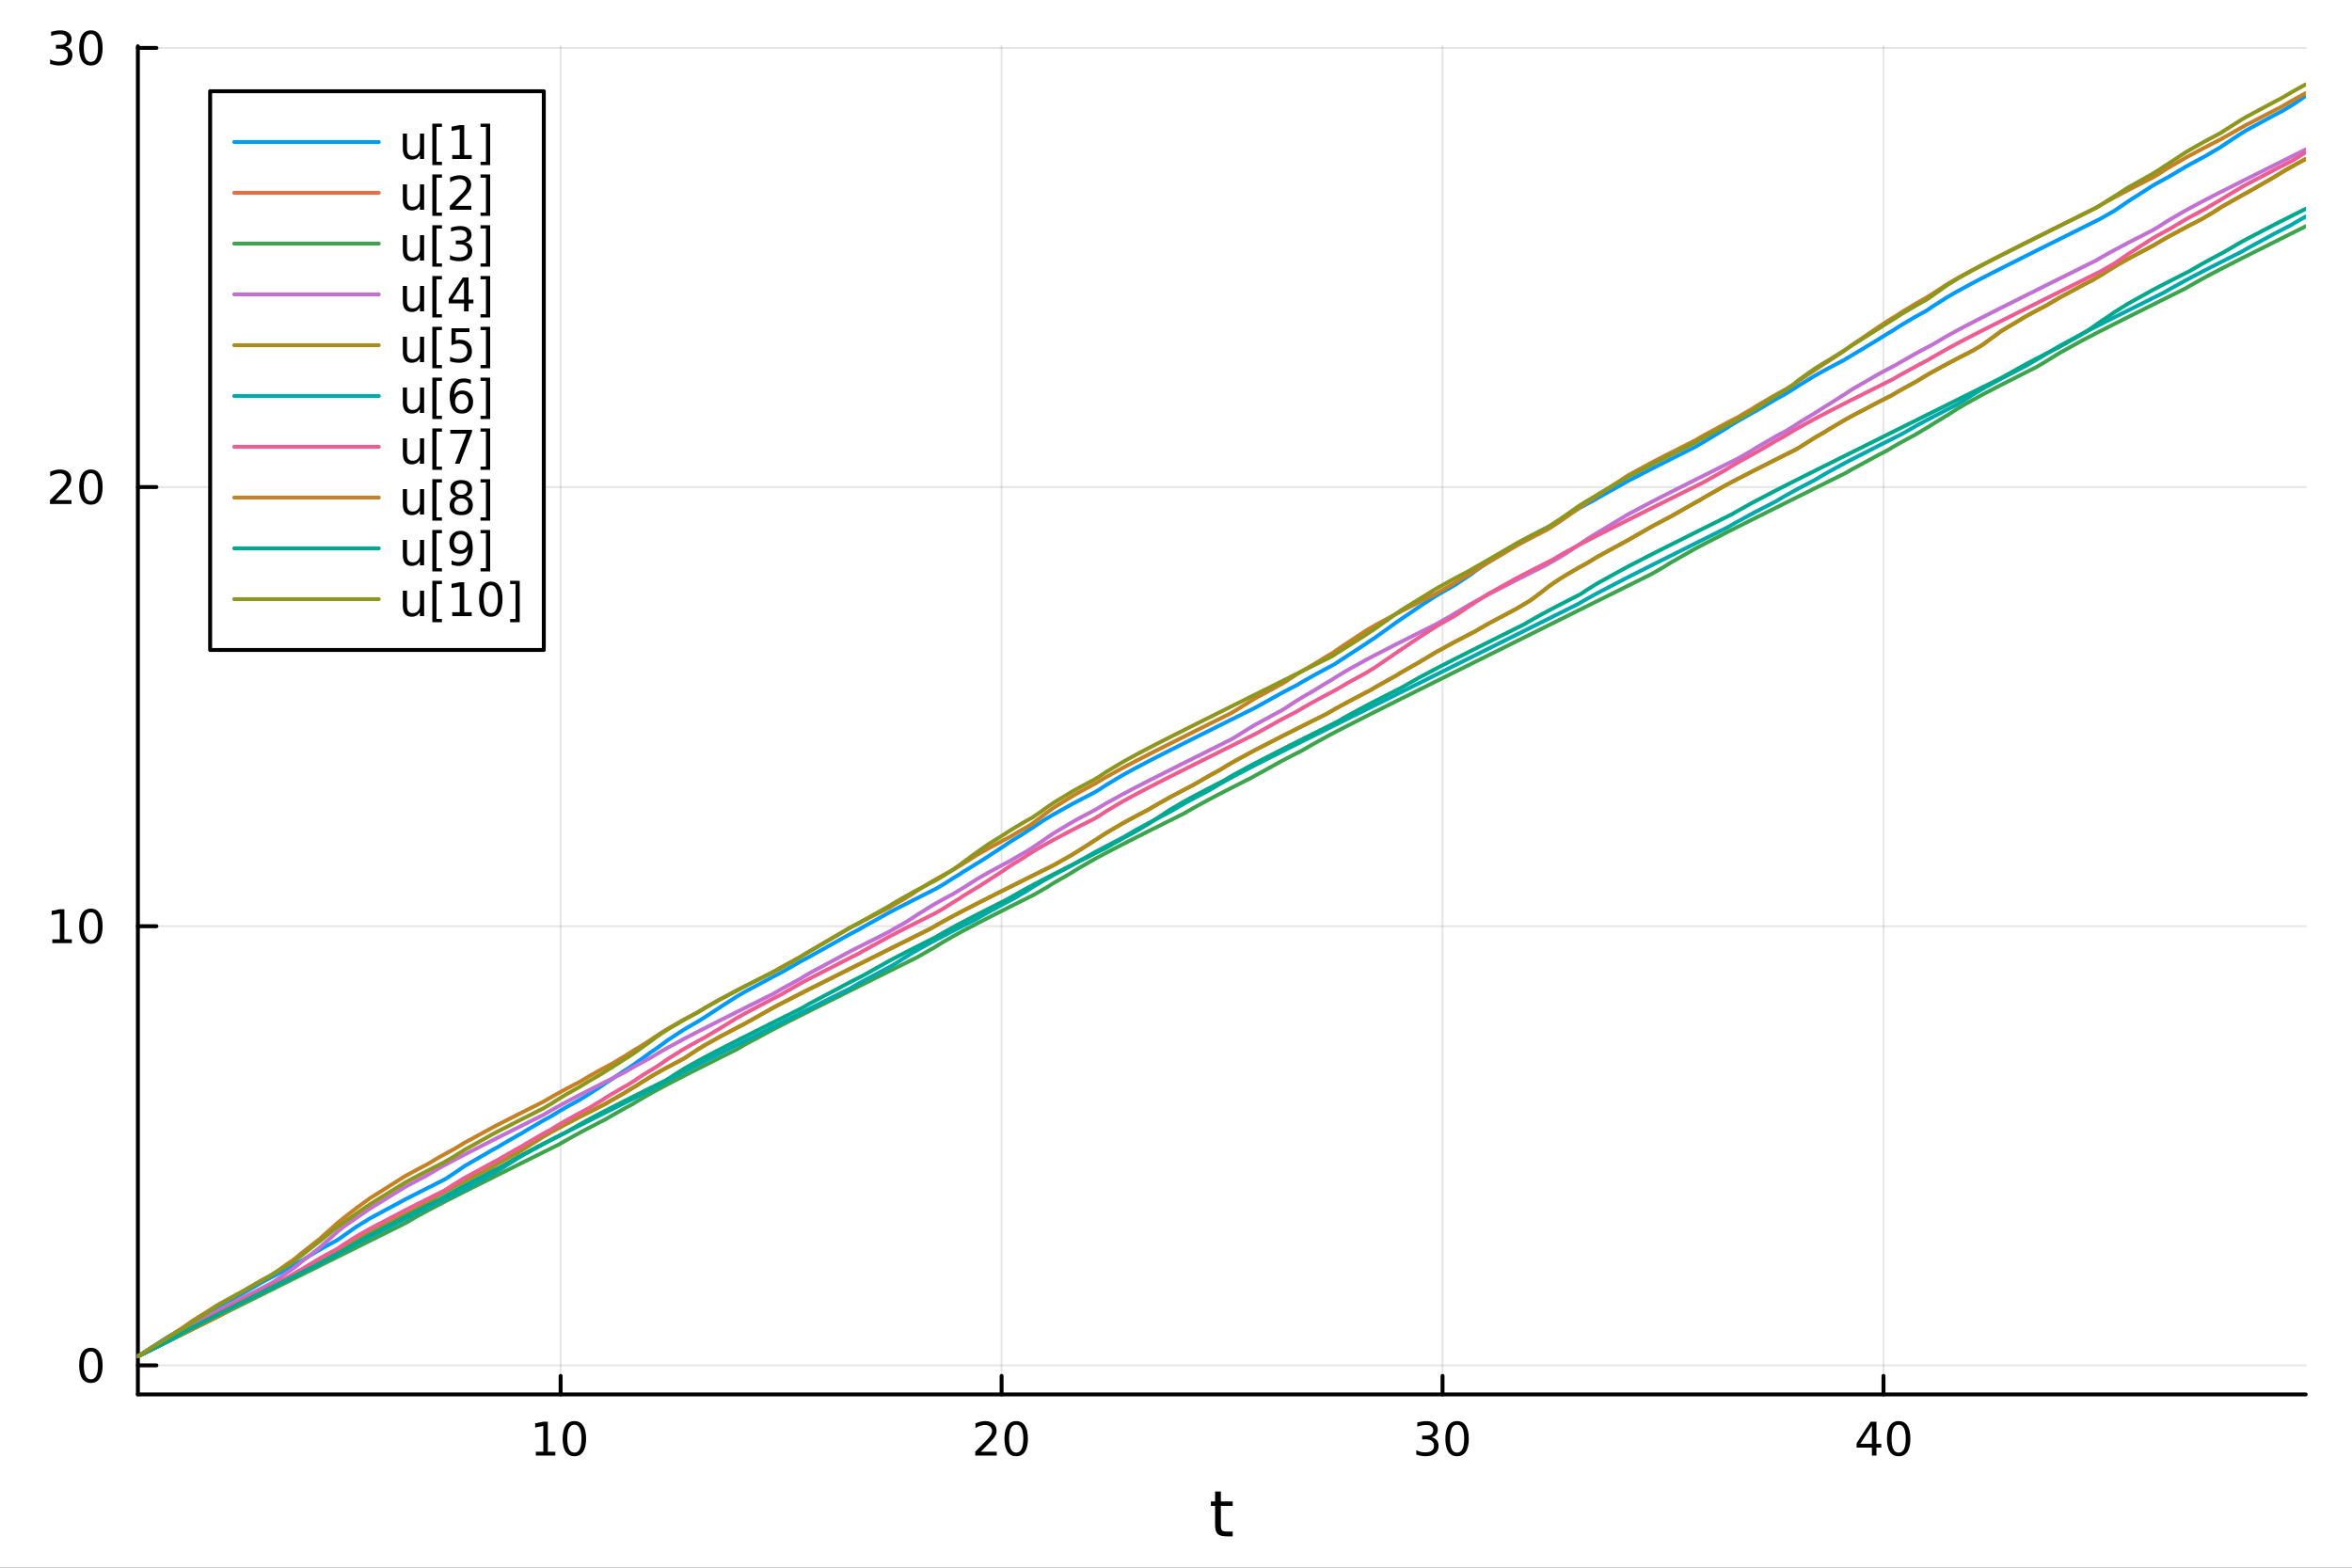 <?xml version="1.0" encoding="utf-8"?>
<svg xmlns="http://www.w3.org/2000/svg" xmlns:xlink="http://www.w3.org/1999/xlink" width="600" height="400" viewBox="0 0 2400 1600">
<rect x="0" y="0" width="2400" height="1600" fill="#333333" stroke="none"/>
<defs>
  <clipPath id="clip740">
    <rect x="0" y="0" width="2400" height="1600"/>
  </clipPath>
</defs>
<path clip-path="url(#clip740)" d="M0 1600 L2400 1600 L2400 0 L0 0  Z" fill="#ffffff" fill-rule="evenodd" fill-opacity="1"/>
<defs>
  <clipPath id="clip741">
    <rect x="480" y="0" width="1681" height="1600"/>
  </clipPath>
</defs>
<path clip-path="url(#clip740)" d="M140.696 1423.18 L2352.76 1423.18 L2352.76 47.244 L140.696 47.244  Z" fill="#ffffff" fill-rule="evenodd" fill-opacity="1"/>
<defs>
  <clipPath id="clip742">
    <rect x="140" y="47" width="2213" height="1377"/>
  </clipPath>
</defs>
<polyline clip-path="url(#clip742)" style="stroke:#000000; stroke-linecap:round; stroke-linejoin:round; stroke-width:2; stroke-opacity:0.1; fill:none" points="572.061,1423.18 572.061,47.244 "/>
<polyline clip-path="url(#clip742)" style="stroke:#000000; stroke-linecap:round; stroke-linejoin:round; stroke-width:2; stroke-opacity:0.1; fill:none" points="1022.02,1423.18 1022.02,47.244 "/>
<polyline clip-path="url(#clip742)" style="stroke:#000000; stroke-linecap:round; stroke-linejoin:round; stroke-width:2; stroke-opacity:0.1; fill:none" points="1471.97,1423.18 1471.97,47.244 "/>
<polyline clip-path="url(#clip742)" style="stroke:#000000; stroke-linecap:round; stroke-linejoin:round; stroke-width:2; stroke-opacity:0.1; fill:none" points="1921.93,1423.18 1921.93,47.244 "/>
<polyline clip-path="url(#clip742)" style="stroke:#000000; stroke-linecap:round; stroke-linejoin:round; stroke-width:2; stroke-opacity:0.1; fill:none" points="140.696,1393.5 2352.76,1393.5 "/>
<polyline clip-path="url(#clip742)" style="stroke:#000000; stroke-linecap:round; stroke-linejoin:round; stroke-width:2; stroke-opacity:0.1; fill:none" points="140.696,945.3 2352.76,945.3 "/>
<polyline clip-path="url(#clip742)" style="stroke:#000000; stroke-linecap:round; stroke-linejoin:round; stroke-width:2; stroke-opacity:0.1; fill:none" points="140.696,497.103 2352.76,497.103 "/>
<polyline clip-path="url(#clip742)" style="stroke:#000000; stroke-linecap:round; stroke-linejoin:round; stroke-width:2; stroke-opacity:0.1; fill:none" points="140.696,48.907 2352.76,48.907 "/>
<polyline clip-path="url(#clip740)" style="stroke:#000000; stroke-linecap:round; stroke-linejoin:round; stroke-width:4; stroke-opacity:1; fill:none" points="140.696,1423.18 2352.76,1423.18 "/>
<polyline clip-path="url(#clip740)" style="stroke:#000000; stroke-linecap:round; stroke-linejoin:round; stroke-width:4; stroke-opacity:1; fill:none" points="572.061,1423.18 572.061,1404.28 "/>
<polyline clip-path="url(#clip740)" style="stroke:#000000; stroke-linecap:round; stroke-linejoin:round; stroke-width:4; stroke-opacity:1; fill:none" points="1022.02,1423.18 1022.02,1404.28 "/>
<polyline clip-path="url(#clip740)" style="stroke:#000000; stroke-linecap:round; stroke-linejoin:round; stroke-width:4; stroke-opacity:1; fill:none" points="1471.97,1423.18 1471.97,1404.28 "/>
<polyline clip-path="url(#clip740)" style="stroke:#000000; stroke-linecap:round; stroke-linejoin:round; stroke-width:4; stroke-opacity:1; fill:none" points="1921.93,1423.18 1921.93,1404.28 "/>
<path clip-path="url(#clip740)" d="M546.749 1481.64 L554.388 1481.64 L554.388 1455.28 L546.078 1456.95 L546.078 1452.69 L554.342 1451.02 L559.017 1451.02 L559.017 1481.64 L566.656 1481.64 L566.656 1485.58 L546.749 1485.58 L546.749 1481.64 Z" fill="#000000" fill-rule="nonzero" fill-opacity="1" /><path clip-path="url(#clip740)" d="M586.101 1454.1 Q582.49 1454.1 580.661 1457.66 Q578.855 1461.2 578.855 1468.33 Q578.855 1475.44 580.661 1479.01 Q582.49 1482.55 586.101 1482.55 Q589.735 1482.55 591.54 1479.01 Q593.369 1475.44 593.369 1468.33 Q593.369 1461.2 591.54 1457.66 Q589.735 1454.1 586.101 1454.1 M586.101 1450.39 Q591.911 1450.39 594.966 1455 Q598.045 1459.58 598.045 1468.33 Q598.045 1477.06 594.966 1481.67 Q591.911 1486.25 586.101 1486.25 Q580.29 1486.25 577.212 1481.67 Q574.156 1477.06 574.156 1468.33 Q574.156 1459.58 577.212 1455 Q580.29 1450.39 586.101 1450.39 Z" fill="#000000" fill-rule="nonzero" fill-opacity="1" /><path clip-path="url(#clip740)" d="M1000.79 1481.64 L1017.11 1481.64 L1017.11 1485.58 L995.165 1485.58 L995.165 1481.64 Q997.827 1478.89 1002.41 1474.26 Q1007.02 1469.61 1008.2 1468.27 Q1010.44 1465.74 1011.32 1464.01 Q1012.23 1462.25 1012.23 1460.56 Q1012.23 1457.8 1010.28 1456.07 Q1008.36 1454.33 1005.26 1454.33 Q1003.06 1454.33 1000.6 1455.09 Q998.174 1455.86 995.397 1457.41 L995.397 1452.69 Q998.221 1451.55 1000.67 1450.97 Q1003.13 1450.39 1005.17 1450.39 Q1010.54 1450.39 1013.73 1453.08 Q1016.92 1455.77 1016.92 1460.26 Q1016.92 1462.39 1016.11 1464.31 Q1015.33 1466.2 1013.22 1468.8 Q1012.64 1469.47 1009.54 1472.69 Q1006.44 1475.88 1000.79 1481.64 Z" fill="#000000" fill-rule="nonzero" fill-opacity="1" /><path clip-path="url(#clip740)" d="M1036.92 1454.1 Q1033.31 1454.1 1031.48 1457.66 Q1029.68 1461.2 1029.68 1468.33 Q1029.68 1475.44 1031.48 1479.01 Q1033.31 1482.55 1036.92 1482.55 Q1040.56 1482.55 1042.36 1479.01 Q1044.19 1475.44 1044.19 1468.33 Q1044.19 1461.2 1042.36 1457.66 Q1040.56 1454.1 1036.92 1454.1 M1036.92 1450.39 Q1042.73 1450.39 1045.79 1455 Q1048.87 1459.58 1048.87 1468.33 Q1048.87 1477.06 1045.79 1481.67 Q1042.73 1486.25 1036.92 1486.25 Q1031.11 1486.25 1028.04 1481.67 Q1024.98 1477.06 1024.98 1468.33 Q1024.98 1459.58 1028.04 1455 Q1031.11 1450.39 1036.92 1450.39 Z" fill="#000000" fill-rule="nonzero" fill-opacity="1" /><path clip-path="url(#clip740)" d="M1460.82 1466.95 Q1464.17 1467.66 1466.05 1469.93 Q1467.94 1472.2 1467.94 1475.53 Q1467.94 1480.65 1464.43 1483.45 Q1460.91 1486.25 1454.43 1486.25 Q1452.25 1486.25 1449.94 1485.81 Q1447.64 1485.39 1445.19 1484.54 L1445.19 1480.02 Q1447.13 1481.16 1449.45 1481.74 Q1451.76 1482.32 1454.29 1482.32 Q1458.69 1482.32 1460.98 1480.58 Q1463.29 1478.84 1463.29 1475.53 Q1463.29 1472.48 1461.14 1470.77 Q1459.01 1469.03 1455.19 1469.03 L1451.16 1469.03 L1451.16 1465.19 L1455.38 1465.19 Q1458.82 1465.19 1460.65 1463.82 Q1462.48 1462.43 1462.48 1459.84 Q1462.48 1457.18 1460.58 1455.77 Q1458.71 1454.33 1455.19 1454.33 Q1453.27 1454.33 1451.07 1454.75 Q1448.87 1455.16 1446.23 1456.04 L1446.23 1451.88 Q1448.89 1451.14 1451.21 1450.77 Q1453.55 1450.39 1455.61 1450.39 Q1460.93 1450.39 1464.03 1452.83 Q1467.13 1455.23 1467.13 1459.35 Q1467.13 1462.22 1465.49 1464.21 Q1463.85 1466.18 1460.82 1466.95 Z" fill="#000000" fill-rule="nonzero" fill-opacity="1" /><path clip-path="url(#clip740)" d="M1486.81 1454.1 Q1483.2 1454.1 1481.37 1457.66 Q1479.56 1461.2 1479.56 1468.33 Q1479.56 1475.44 1481.37 1479.01 Q1483.2 1482.55 1486.81 1482.55 Q1490.44 1482.55 1492.25 1479.01 Q1494.08 1475.44 1494.08 1468.33 Q1494.08 1461.2 1492.25 1457.66 Q1490.44 1454.1 1486.81 1454.1 M1486.81 1450.39 Q1492.62 1450.39 1495.68 1455 Q1498.75 1459.58 1498.75 1468.33 Q1498.75 1477.06 1495.68 1481.67 Q1492.62 1486.25 1486.81 1486.25 Q1481 1486.25 1477.92 1481.67 Q1474.87 1477.06 1474.87 1468.33 Q1474.87 1459.58 1477.92 1455 Q1481 1450.39 1486.81 1450.39 Z" fill="#000000" fill-rule="nonzero" fill-opacity="1" /><path clip-path="url(#clip740)" d="M1910.1 1455.09 L1898.29 1473.54 L1910.1 1473.54 L1910.1 1455.09 M1908.87 1451.02 L1914.75 1451.02 L1914.75 1473.54 L1919.68 1473.54 L1919.68 1477.43 L1914.75 1477.43 L1914.75 1485.58 L1910.1 1485.58 L1910.1 1477.43 L1894.5 1477.43 L1894.5 1472.92 L1908.87 1451.02 Z" fill="#000000" fill-rule="nonzero" fill-opacity="1" /><path clip-path="url(#clip740)" d="M1937.41 1454.1 Q1933.8 1454.1 1931.97 1457.66 Q1930.17 1461.2 1930.17 1468.33 Q1930.17 1475.44 1931.97 1479.01 Q1933.8 1482.55 1937.41 1482.55 Q1941.05 1482.55 1942.85 1479.01 Q1944.68 1475.44 1944.68 1468.33 Q1944.68 1461.2 1942.85 1457.66 Q1941.05 1454.1 1937.41 1454.1 M1937.41 1450.39 Q1943.22 1450.39 1946.28 1455 Q1949.36 1459.58 1949.36 1468.33 Q1949.36 1477.06 1946.28 1481.67 Q1943.22 1486.25 1937.41 1486.25 Q1931.6 1486.25 1928.53 1481.67 Q1925.47 1477.06 1925.47 1468.33 Q1925.47 1459.58 1928.53 1455 Q1931.6 1450.39 1937.41 1450.39 Z" fill="#000000" fill-rule="nonzero" fill-opacity="1" /><path clip-path="url(#clip740)" d="M1245.79 1522.27 L1245.79 1532.4 L1257.85 1532.4 L1257.85 1536.95 L1245.79 1536.95 L1245.79 1556.3 Q1245.79 1560.66 1246.96 1561.9 Q1248.17 1563.14 1251.83 1563.14 L1257.85 1563.14 L1257.85 1568.04 L1251.83 1568.04 Q1245.05 1568.04 1242.48 1565.53 Q1239.9 1562.98 1239.9 1556.3 L1239.9 1536.95 L1235.6 1536.95 L1235.6 1532.4 L1239.9 1532.4 L1239.9 1522.27 L1245.79 1522.27 Z" fill="#000000" fill-rule="nonzero" fill-opacity="1" /><polyline clip-path="url(#clip740)" style="stroke:#000000; stroke-linecap:round; stroke-linejoin:round; stroke-width:4; stroke-opacity:1; fill:none" points="140.696,1423.18 140.696,47.244 "/>
<polyline clip-path="url(#clip740)" style="stroke:#000000; stroke-linecap:round; stroke-linejoin:round; stroke-width:4; stroke-opacity:1; fill:none" points="140.696,1393.5 159.593,1393.5 "/>
<polyline clip-path="url(#clip740)" style="stroke:#000000; stroke-linecap:round; stroke-linejoin:round; stroke-width:4; stroke-opacity:1; fill:none" points="140.696,945.3 159.593,945.3 "/>
<polyline clip-path="url(#clip740)" style="stroke:#000000; stroke-linecap:round; stroke-linejoin:round; stroke-width:4; stroke-opacity:1; fill:none" points="140.696,497.103 159.593,497.103 "/>
<polyline clip-path="url(#clip740)" style="stroke:#000000; stroke-linecap:round; stroke-linejoin:round; stroke-width:4; stroke-opacity:1; fill:none" points="140.696,48.907 159.593,48.907 "/>
<path clip-path="url(#clip740)" d="M92.751 1379.3 Q89.14 1379.3 87.311 1382.86 Q85.506 1386.4 85.506 1393.53 Q85.506 1400.64 87.311 1404.2 Q89.14 1407.74 92.751 1407.74 Q96.385 1407.74 98.191 1404.2 Q100.02 1400.64 100.02 1393.53 Q100.02 1386.4 98.191 1382.86 Q96.385 1379.3 92.751 1379.3 M92.751 1375.59 Q98.561 1375.59 101.617 1380.2 Q104.696 1384.78 104.696 1393.53 Q104.696 1402.26 101.617 1406.86 Q98.561 1411.45 92.751 1411.45 Q86.941 1411.45 83.862 1406.86 Q80.807 1402.26 80.807 1393.53 Q80.807 1384.78 83.862 1380.2 Q86.941 1375.59 92.751 1375.59 Z" fill="#000000" fill-rule="nonzero" fill-opacity="1" /><path clip-path="url(#clip740)" d="M53.4 958.645 L61.038 958.645 L61.038 932.279 L52.728 933.946 L52.728 929.687 L60.992 928.02 L65.668 928.02 L65.668 958.645 L73.307 958.645 L73.307 962.58 L53.4 962.58 L53.4 958.645 Z" fill="#000000" fill-rule="nonzero" fill-opacity="1" /><path clip-path="url(#clip740)" d="M92.751 931.099 Q89.14 931.099 87.311 934.663 Q85.506 938.205 85.506 945.335 Q85.506 952.441 87.311 956.006 Q89.14 959.548 92.751 959.548 Q96.385 959.548 98.191 956.006 Q100.02 952.441 100.02 945.335 Q100.02 938.205 98.191 934.663 Q96.385 931.099 92.751 931.099 M92.751 927.395 Q98.561 927.395 101.617 932.001 Q104.696 936.585 104.696 945.335 Q104.696 954.062 101.617 958.668 Q98.561 963.251 92.751 963.251 Q86.941 963.251 83.862 958.668 Q80.807 954.062 80.807 945.335 Q80.807 936.585 83.862 932.001 Q86.941 927.395 92.751 927.395 Z" fill="#000000" fill-rule="nonzero" fill-opacity="1" /><path clip-path="url(#clip740)" d="M56.617 510.448 L72.936 510.448 L72.936 514.383 L50.992 514.383 L50.992 510.448 Q53.654 507.693 58.237 503.064 Q62.844 498.411 64.025 497.069 Q66.27 494.545 67.149 492.809 Q68.052 491.05 68.052 489.36 Q68.052 486.606 66.108 484.87 Q64.186 483.133 61.085 483.133 Q58.886 483.133 56.432 483.897 Q54.001 484.661 51.224 486.212 L51.224 481.49 Q54.048 480.356 56.501 479.777 Q58.955 479.198 60.992 479.198 Q66.362 479.198 69.557 481.883 Q72.751 484.569 72.751 489.059 Q72.751 491.189 71.941 493.11 Q71.154 495.008 69.048 497.601 Q68.469 498.272 65.367 501.49 Q62.265 504.684 56.617 510.448 Z" fill="#000000" fill-rule="nonzero" fill-opacity="1" /><path clip-path="url(#clip740)" d="M92.751 482.902 Q89.14 482.902 87.311 486.467 Q85.506 490.008 85.506 497.138 Q85.506 504.244 87.311 507.809 Q89.14 511.351 92.751 511.351 Q96.385 511.351 98.191 507.809 Q100.02 504.244 100.02 497.138 Q100.02 490.008 98.191 486.467 Q96.385 482.902 92.751 482.902 M92.751 479.198 Q98.561 479.198 101.617 483.805 Q104.696 488.388 104.696 497.138 Q104.696 505.865 101.617 510.471 Q98.561 515.055 92.751 515.055 Q86.941 515.055 83.862 510.471 Q80.807 505.865 80.807 497.138 Q80.807 488.388 83.862 483.805 Q86.941 479.198 92.751 479.198 Z" fill="#000000" fill-rule="nonzero" fill-opacity="1" /><path clip-path="url(#clip740)" d="M66.756 47.552 Q70.112 48.27 71.987 50.538 Q73.885 52.807 73.885 56.14 Q73.885 61.256 70.367 64.057 Q66.849 66.858 60.367 66.858 Q58.191 66.858 55.876 66.418 Q53.585 66.001 51.131 65.145 L51.131 60.631 Q53.075 61.765 55.39 62.344 Q57.705 62.923 60.228 62.923 Q64.626 62.923 66.918 61.187 Q69.233 59.45 69.233 56.14 Q69.233 53.085 67.08 51.372 Q64.95 49.636 61.131 49.636 L57.103 49.636 L57.103 45.793 L61.316 45.793 Q64.765 45.793 66.594 44.427 Q68.423 43.038 68.423 40.446 Q68.423 37.784 66.525 36.372 Q64.65 34.937 61.131 34.937 Q59.21 34.937 57.011 35.353 Q54.812 35.77 52.173 36.65 L52.173 32.483 Q54.835 31.742 57.15 31.372 Q59.487 31.002 61.548 31.002 Q66.872 31.002 69.974 33.432 Q73.075 35.839 73.075 39.96 Q73.075 42.83 71.432 44.821 Q69.788 46.788 66.756 47.552 Z" fill="#000000" fill-rule="nonzero" fill-opacity="1" /><path clip-path="url(#clip740)" d="M92.751 34.705 Q89.14 34.705 87.311 38.27 Q85.506 41.812 85.506 48.941 Q85.506 56.048 87.311 59.612 Q89.14 63.154 92.751 63.154 Q96.385 63.154 98.191 59.612 Q100.02 56.048 100.02 48.941 Q100.02 41.812 98.191 38.27 Q96.385 34.705 92.751 34.705 M92.751 31.002 Q98.561 31.002 101.617 35.608 Q104.696 40.191 104.696 48.941 Q104.696 57.668 101.617 62.275 Q98.561 66.858 92.751 66.858 Q86.941 66.858 83.862 62.275 Q80.807 57.668 80.807 48.941 Q80.807 40.191 83.862 35.608 Q86.941 31.002 92.751 31.002 Z" fill="#000000" fill-rule="nonzero" fill-opacity="1" /><polyline clip-path="url(#clip742)" style="stroke:#009af9; stroke-linecap:round; stroke-linejoin:round; stroke-width:4; stroke-opacity:1; fill:none" points="140.696,1384.24 140.696,1384.24 142.632,1383.09 154.793,1375.24 163.37,1369.46 165.609,1368.04 172.126,1364.06 174.901,1362.42 185.229,1356.56 192.478,1352 195.899,1349.94 223.268,1333.21 244.617,1321.78 267.883,1308.42 275.38,1304.41 278.655,1302.69 284.64,1299.56 293.115,1295.2 297.558,1292.53 299.866,1291.17 303.805,1288.91 308.532,1286.25 309.548,1285.59 323.995,1276.79 324.193,1276.68 325.582,1275.88 327.723,1274.67 329.009,1273.94 330.348,1273.19 332.875,1271.79 339.504,1268.19 342.479,1266.59 343.471,1266.07 345.37,1264.88 350.216,1261.5 350.928,1260.95 364.145,1251.67 377.579,1243.46 413.445,1224.12 425.685,1217.87 428.761,1216.31 434.881,1213.21 448.705,1206.26 453.304,1203.96 455.287,1202.78 463.471,1197.37 474.218,1190.02 502.62,1173.53 506.571,1171.42 508.623,1170.33 509.749,1169.62 512.316,1168.04 528.58,1158.65 532.684,1156.41 536.102,1154.25 554.309,1143.63 562.231,1139.31 570.562,1134.2 578.816,1129.43 591.828,1122.29 600.167,1117.19 612.44,1109.24 617.92,1105.48 618.53,1105.07 624.133,1101.48 636.312,1093.29 637.593,1092.49 640.577,1090.66 645.617,1087.21 647.459,1086 650.102,1084.05 653.647,1081.55 664.755,1073.46 668.174,1071.19 668.7,1070.85 675.12,1066.26 678.821,1063.44 681.341,1061.6 697.884,1050.81 699.552,1049.81 712.068,1042.65 719.49,1037.97 734.063,1028.45 751.688,1017.11 760.307,1012.13 789.113,996.717 797.499,992.413 816.2,981.675 818.219,980.575 825.887,976.466 867.487,953.257 876.715,948.505 880.131,946.444 907.08,931.493 909.421,930.262 915.183,927.257 922.99,923.234 931.229,919.03 935.891,916.666 950.082,909.513 952.592,908.252 954.414,907.338 955.42,906.833 963.093,902.342 972.355,896.417 977.884,893.101 982.546,889.983 996.542,881.41 998.495,880.283 1008.22,874.056 1023.86,863.859 1028.52,860.675 1030.73,859.219 1034.84,856.601 1043.25,851.523 1047.32,848.806 1048.55,848.004 1053.74,844.737 1053.84,844.672 1054.99,843.857 1064.14,837.761 1067.79,835.48 1075.7,830.766 1093.63,820.824 1094.1,820.572 1095.74,819.697 1102.38,816.197 1116.88,808.709 1118.08,807.981 1118.76,807.569 1121.6,805.879 1128.78,801.127 1145.09,791.393 1158.44,784.068 1171.89,776.994 1171.98,776.947 1178.06,773.813 1193,766.202 1208.08,758.605 1217.51,753.873 1233.71,745.777 1244.54,740.371 1248.33,738.477 1255.93,734.691 1261.16,732.081 1278.21,723.584 1281.11,722.143 1307.88,707.246 1310.92,705.648 1323.87,698.934 1329.64,695.478 1339.32,689.964 1353.91,682.078 1359.12,679.34 1361.03,678.348 1362.9,677.196 1364.08,676.367 1375.31,669.001 1393.45,657.208 1398.63,653.708 1401.9,651.601 1405.77,648.832 1421.42,637.676 1424.05,635.75 1429.98,631.646 1431.18,630.851 1448.33,619.18 1448.69,618.921 1465.18,608.165 1482.81,598.108 1484.1,597.406 1486.28,596.013 1499.69,587.003 1502.12,585.273 1504.71,583.243 1518.37,573.667 1547.51,555.124 1555.43,550.729 1559.29,548.635 1562.35,546.998 1565.24,545.466 1573.42,541.181 1578.37,538.616 1583.04,536.221 1583.89,535.699 1591.16,530.787 1598.99,525.883 1610.19,519.364 1610.37,519.264 1612.24,518.213 1613.93,517.274 1619.55,514.204 1627.83,509.786 1630.7,508.005 1661.4,490.812 1685.18,478.542 1697.76,472.179 1704.49,468.79 1729.55,456.247 1734.11,453.558 1738.28,451.168 1760.76,437.582 1763.05,436.089 1767.62,433.208 1772.58,430.207 1786.83,422.106 1792.47,419.044 1811.72,407.656 1820.73,402.728 1822.72,401.473 1830.29,396.882 1830.71,396.595 1832.82,395.166 1835.72,393.258 1851.75,383.559 1851.84,383.506 1862.09,377.799 1866.24,375.557 1881.5,367.531 1882.74,366.771 1884.08,365.958 1890.26,362.303 1917.24,346.031 1926.13,340.477 1930.57,337.845 1932.06,336.978 1935.35,334.793 1940.87,331.287 1955.5,322.697 1955.55,322.666 1965.28,317.32 1967.67,315.811 1968.18,315.444 1970.95,313.492 1987.09,303.203 1996.78,297.624 2004.65,293.294 2012.86,288.906 2021.77,284.241 2024.21,282.983 2026.55,281.772 2042.06,273.863 2067.14,261.247 2077.67,255.983 2082.82,253.408 2086.28,251.683 2087.97,250.835 2101.95,243.865 2123.17,233.285 2130.04,229.864 2135.43,227.179 2136.59,226.603 2138.7,225.552 2143.91,222.955 2145.71,221.887 2150.87,218.892 2157.09,215.396 2158.24,214.65 2171.42,205.619 2196.71,189.426 2197.25,189.115 2203.04,185.849 2208.62,182.779 2213.48,180.164 2230.07,170.302 2234.54,167.809 2246.7,161.256 2251.12,158.927 2257,155.348 2265.39,150.498 2266.6,149.702 2267.91,148.717 2287.86,135.58 2293.34,132.365 2321.14,117.268 2328.35,113.537 2337.53,108.09 2338.93,107.289 2343.63,104.214 2352.09,98.316 2352.76,97.876 "/>
<polyline clip-path="url(#clip742)" style="stroke:#e26f46; stroke-linecap:round; stroke-linejoin:round; stroke-width:4; stroke-opacity:1; fill:none" points="140.696,1384.24 140.696,1384.24 142.632,1383.27 154.793,1377.22 163.37,1372.95 165.609,1371.83 172.126,1368.58 174.901,1367.2 185.229,1362.06 192.478,1358.45 195.899,1356.74 223.268,1343.11 244.617,1331.11 267.883,1318.96 275.38,1314.5 278.655,1312.63 284.64,1309.28 293.115,1304.68 297.558,1302.31 299.866,1301.1 303.805,1299.04 308.532,1296.58 309.548,1296.06 323.995,1288.68 324.193,1288.56 325.582,1287.72 327.723,1286.44 329.009,1285.69 330.348,1284.91 332.875,1283.21 339.504,1278.98 342.479,1277.16 343.471,1276.56 345.37,1275.43 350.216,1272.61 350.928,1272.21 364.145,1264.9 377.579,1257.8 413.445,1239.53 425.685,1233.4 428.761,1231.57 434.881,1227.51 448.705,1219.14 453.304,1216.53 455.287,1215.42 463.471,1210.94 474.218,1205.25 502.62,1190.7 506.571,1188.34 508.623,1187.14 509.749,1186.49 512.316,1185.03 528.58,1176.12 532.684,1173.58 536.102,1171.53 554.309,1160.02 562.231,1155.5 570.562,1150.92 578.816,1146.52 591.828,1139.75 600.167,1135.49 612.44,1129.27 617.92,1126.51 618.53,1126.14 624.133,1122.84 636.312,1116.03 637.593,1115.21 640.577,1113.34 645.617,1110.28 647.459,1109.2 650.102,1107.66 653.647,1105.31 664.755,1098.44 668.174,1096.44 668.7,1096.13 675.12,1092.5 678.821,1090.46 681.341,1089.08 697.884,1080.32 699.552,1079.3 712.068,1071.03 719.49,1066.56 734.063,1058.37 751.688,1049.03 760.307,1044.59 789.113,1028.39 797.499,1024 816.2,1014.4 818.219,1013.38 825.887,1009.51 867.487,988.67 876.715,984.067 880.131,982.363 907.08,968.933 909.421,967.766 915.183,964.896 922.99,961.007 931.229,956.903 935.891,954.581 950.082,947.512 952.592,946.025 954.414,944.962 955.42,944.38 963.093,940.048 972.355,935.011 977.884,932.076 982.546,929.632 996.542,922.416 998.495,921.42 1008.22,916.485 1023.86,908.609 1028.52,906.276 1030.73,905.167 1034.84,903.109 1043.25,898.902 1047.32,896.873 1048.55,896.257 1053.74,893.668 1053.84,893.615 1054.99,893.041 1064.14,888.481 1067.79,886.659 1075.7,882.718 1093.63,872.551 1094.1,872.295 1095.74,871.25 1102.38,867.175 1116.88,857.826 1118.08,857.107 1118.76,856.701 1121.6,854.766 1128.78,850.127 1145.09,840.549 1158.44,833.289 1171.89,826.252 1171.98,826.205 1178.06,822.55 1193,814.126 1208.08,806.107 1217.51,801.224 1233.71,791.829 1244.54,785.953 1248.33,783.592 1255.93,779.079 1261.16,776.094 1278.21,766.835 1281.11,765.313 1307.88,751.564 1310.92,750.029 1323.87,743.507 1329.64,740.614 1339.32,735.772 1353.91,728.484 1359.12,725.418 1361.03,724.324 1362.9,723.258 1364.08,722.595 1375.31,716.437 1393.45,706.917 1398.63,704.255 1401.9,702.283 1405.77,700.005 1421.42,691.281 1424.05,689.869 1429.98,686.206 1431.18,685.487 1448.33,675.752 1448.69,675.556 1465.18,665.647 1482.81,656.016 1484.1,655.334 1486.28,654.18 1499.69,647.227 1502.12,645.984 1504.71,644.662 1518.37,636.712 1547.51,621.208 1555.43,616.488 1559.29,614.273 1562.35,612.268 1565.24,610.163 1573.42,603.917 1578.37,600.025 1583.04,596.621 1583.89,596.02 1591.16,591.159 1598.99,586.295 1610.19,579.813 1610.37,579.714 1612.24,578.667 1613.93,577.733 1619.55,574.673 1627.83,569.577 1630.7,567.882 1661.4,551.158 1685.18,537.531 1697.76,530.858 1704.49,527.363 1729.55,513.108 1734.11,510.677 1738.28,508.102 1760.76,495.358 1763.05,494.129 1767.62,491.701 1772.58,489.099 1786.83,481.756 1792.47,478.884 1811.72,469.168 1820.73,464.648 1822.72,463.652 1830.29,459.865 1830.71,459.656 1832.82,458.6 1835.72,456.881 1851.75,446.736 1851.84,446.681 1862.09,440.818 1866.24,438.153 1881.5,429.098 1882.74,428.401 1884.08,427.653 1890.26,424.251 1917.24,410.103 1926.13,405.579 1930.57,403.329 1932.06,402.43 1935.35,400.487 1940.87,397.315 1955.5,389.299 1955.55,389.27 1965.28,383.357 1967.67,381.968 1968.18,381.675 1970.95,380.098 1987.09,371.276 1996.78,366.187 2004.65,362.124 2012.86,357.932 2021.77,352.68 2024.21,351.068 2026.55,349.328 2042.06,337.908 2067.14,322.914 2077.67,317.217 2082.82,314.493 2086.28,312.686 2087.97,311.802 2101.95,303.582 2123.17,292.116 2130.04,288.546 2135.43,285.772 2136.59,285.068 2138.7,283.799 2143.91,280.742 2145.71,279.71 2150.87,276.348 2157.09,272.505 2158.24,271.817 2171.42,264.267 2196.71,250.842 2197.25,250.562 2203.04,247.083 2208.62,243.853 2213.48,241.128 2230.07,232.196 2234.54,229.858 2246.7,223.596 2251.12,220.94 2257,217.53 2265.39,212.159 2266.6,211.419 2267.91,210.621 2287.86,199.297 2293.34,196.357 2321.14,180.378 2328.35,175.933 2337.53,170.604 2338.93,169.817 2343.63,167.207 2352.09,162.636 2352.76,162.281 "/>
<polyline clip-path="url(#clip742)" style="stroke:#3da44d; stroke-linecap:round; stroke-linejoin:round; stroke-width:4; stroke-opacity:1; fill:none" points="140.696,1384.24 140.696,1384.24 142.632,1383.27 154.793,1377.22 163.37,1372.95 165.609,1371.83 172.126,1368.58 174.901,1367.2 185.229,1362.06 192.478,1358.45 195.899,1356.74 223.268,1343.11 244.617,1332.48 267.883,1320.89 275.38,1317.16 278.655,1315.53 284.64,1312.55 293.115,1308.33 297.558,1306.11 299.866,1304.96 303.805,1303 308.532,1300.65 309.548,1300.14 323.995,1292.95 324.193,1292.85 325.582,1292.16 327.723,1291.09 329.009,1290.45 330.348,1289.78 332.875,1288.52 339.504,1285.22 342.479,1283.74 343.471,1283.25 345.37,1282.3 350.216,1279.89 350.928,1279.53 364.145,1272.95 377.579,1266.26 413.445,1248.4 425.685,1241.36 428.761,1239.66 434.881,1236.34 448.705,1229.06 453.304,1226.69 455.287,1225.67 463.471,1221.48 474.218,1216.04 502.62,1201.78 506.571,1199.81 508.623,1198.79 509.749,1198.22 512.316,1196.94 528.58,1188.83 532.684,1186.78 536.102,1185.08 554.309,1176 562.231,1172.06 570.562,1167.91 578.816,1163.11 591.828,1155.94 600.167,1151.52 612.44,1145.15 617.92,1142.35 618.53,1142.04 624.133,1138.7 636.312,1131.81 637.593,1131.11 640.577,1129.49 645.617,1126.79 647.459,1125.64 650.102,1124.02 653.647,1121.9 664.755,1115.55 668.174,1113.66 668.7,1113.38 675.12,1109.91 678.821,1107.95 681.341,1106.62 697.884,1098.06 699.552,1097.21 712.068,1090.86 719.49,1087.12 734.063,1079.81 751.688,1071 760.307,1065.98 789.113,1050.52 797.499,1046.21 816.2,1036.73 818.219,1035.71 825.887,1031.86 867.487,1011.07 876.715,1006.47 880.131,1004.77 907.08,991.341 909.421,990.175 915.183,987.304 922.99,983.416 931.229,979.312 935.891,976.99 950.082,968.874 952.592,967.498 954.414,966.333 955.42,965.698 963.093,961.034 972.355,955.721 977.884,952.668 982.546,950.145 996.542,942.77 998.495,941.758 1008.22,936.764 1023.86,928.833 1028.52,926.489 1030.73,925.376 1034.84,923.312 1043.25,919.095 1047.32,917.062 1048.55,916.444 1053.74,913.851 1053.84,913.798 1054.99,913.224 1064.14,907.911 1067.79,905.864 1075.7,900.88 1093.63,890.585 1094.1,890.28 1095.74,889.231 1102.38,885.142 1116.88,876.839 1118.08,876.18 1118.76,875.807 1121.6,874.263 1128.78,870.42 1145.09,861.934 1158.44,855.132 1171.89,848.35 1171.98,848.305 1178.06,845.254 1193,837.774 1208.08,830.245 1217.51,824.77 1233.71,815.942 1244.54,810.271 1248.33,808.311 1255.93,804.42 1261.16,801.757 1278.21,793.151 1281.11,791.428 1307.88,776.66 1310.92,775.069 1323.87,768.377 1329.64,765.434 1339.32,759.75 1353.91,751.714 1359.12,748.942 1361.03,747.94 1362.9,746.956 1364.08,746.341 1375.31,740.539 1393.45,731.323 1398.63,728.712 1401.9,727.069 1405.77,725.124 1421.42,717.288 1424.05,715.974 1429.98,713.013 1431.18,712.414 1448.33,703.856 1448.69,703.676 1465.18,695.458 1482.81,686.676 1484.1,686.033 1486.28,684.943 1499.69,678.264 1502.12,677.055 1504.71,675.766 1518.37,668.959 1547.51,654.448 1555.43,650.504 1559.29,648.579 1562.35,647.056 1565.24,645.619 1573.42,641.545 1578.37,639.076 1583.04,636.752 1583.89,636.326 1591.16,632.71 1598.99,628.807 1610.19,623.23 1610.37,623.142 1612.24,622.207 1613.93,621.365 1619.55,618.567 1627.83,614.446 1630.7,613.014 1661.4,597.726 1685.18,585.883 1697.76,578.657 1704.49,574.391 1729.55,560.158 1734.11,557.73 1738.28,555.535 1760.76,543.971 1763.05,542.809 1767.62,540.496 1772.58,537.994 1786.83,530.842 1792.47,528.018 1811.72,518.398 1820.73,513.902 1822.72,512.911 1830.29,509.135 1830.71,508.927 1832.82,507.874 1835.72,506.429 1851.75,498.442 1851.84,498.396 1862.09,493.29 1866.24,491.223 1881.5,483.623 1882.74,483.007 1884.08,482.34 1890.26,478.722 1917.24,464.094 1926.13,459.503 1930.57,456.826 1932.06,455.945 1935.35,454.039 1940.87,450.917 1955.5,442.988 1955.55,442.954 1965.28,437.076 1967.67,435.694 1968.18,435.402 1970.95,433.573 1987.09,423.761 1996.78,417.558 2004.65,412.885 2012.86,408.247 2021.77,403.396 2024.21,402.099 2026.55,400.854 2042.06,392.791 2067.14,380.071 2077.67,374.788 2082.82,371.747 2086.28,369.765 2087.97,368.642 2101.95,360.045 2123.17,348.311 2130.04,344.697 2135.43,341.896 2136.59,341.299 2138.7,340.212 2143.91,337.538 2145.71,336.62 2150.87,333.994 2157.09,330.843 2158.24,330.263 2171.42,323.627 2196.71,310.976 2197.25,310.705 2203.04,307.817 2208.62,305.03 2213.48,302.609 2230.07,294.339 2234.54,291.705 2246.7,284.884 2251.12,282.488 2257,279.355 2265.39,274.968 2266.6,274.342 2267.91,273.661 2287.86,263.483 2293.34,260.717 2321.14,246.774 2328.35,243.172 2337.53,238.591 2338.93,237.894 2343.63,235.546 2352.09,231.33 2352.76,230.932 "/>
<polyline clip-path="url(#clip742)" style="stroke:#c271d2; stroke-linecap:round; stroke-linejoin:round; stroke-width:4; stroke-opacity:1; fill:none" points="140.696,1384.24 140.696,1384.24 142.632,1383.27 154.793,1377.22 163.37,1372.95 165.609,1371.62 172.126,1367.86 174.901,1366.04 185.229,1359.68 192.478,1355.49 195.899,1353.25 223.268,1337.35 244.617,1326.13 267.883,1314.3 275.38,1310.53 278.655,1308.58 284.64,1304.61 293.115,1298.66 297.558,1295.77 299.866,1294.1 303.805,1291 308.532,1287.1 309.548,1286.3 323.995,1275.05 324.193,1274.91 325.582,1273.81 327.723,1271.97 329.009,1270.77 330.348,1269.56 332.875,1267.36 339.504,1261.45 342.479,1258.75 343.471,1257.88 345.37,1256.27 350.216,1252.39 350.928,1251.84 364.145,1242.63 377.579,1233.45 413.445,1211.37 425.685,1204.83 428.761,1203.22 434.881,1200.04 448.705,1191.93 453.304,1189.38 455.287,1188.29 463.471,1183.89 474.218,1178.25 502.62,1163.78 506.571,1161.79 508.623,1160.76 509.749,1160.19 512.316,1158.9 528.58,1150.76 532.684,1148.71 536.102,1147 554.309,1137.92 562.231,1133.3 570.562,1128.66 578.816,1124.21 591.828,1117.4 600.167,1113.12 612.44,1106.88 617.92,1104.11 618.53,1103.81 624.133,1100.99 636.312,1094.88 637.593,1094.24 640.577,1092.47 645.617,1089.55 647.459,1088.51 650.102,1087.03 653.647,1085.07 664.755,1079.1 668.174,1076.98 668.7,1076.66 675.12,1072.86 678.821,1070.73 681.341,1069.31 697.884,1060.34 699.552,1059.46 712.068,1052.97 719.49,1049.17 734.063,1041.79 751.688,1032.94 760.307,1028.62 789.113,1014.25 797.499,1009.37 816.2,999.18 818.219,997.924 825.887,993.335 867.487,971.019 876.715,966.322 880.131,964.593 907.08,951.052 909.421,949.66 915.183,946.323 922.99,941.966 931.229,936.829 935.891,933.651 950.082,924.842 952.592,923.382 954.414,922.337 955.42,921.764 963.093,917.491 972.355,912.504 977.884,909.101 982.546,906.344 996.542,897.459 998.495,896.302 1008.22,890.745 1023.86,882.292 1028.52,879.851 1030.73,878.698 1034.84,876.195 1043.25,871.296 1047.32,869.015 1048.55,868.331 1053.74,865.032 1053.84,864.955 1054.99,864.134 1064.14,858.002 1067.79,855.375 1075.7,850.078 1093.63,839.376 1094.1,839.111 1095.74,838.193 1102.38,834.548 1116.88,826.859 1118.08,826.235 1118.76,825.814 1121.6,824.087 1128.78,819.87 1145.09,810.872 1158.44,803.855 1171.89,796.954 1171.98,796.908 1178.06,793.822 1193,786.289 1208.08,778.732 1217.51,774.014 1233.71,765.933 1244.54,760.532 1248.33,758.639 1255.93,754.855 1261.16,751.781 1278.21,741.152 1281.11,739.484 1307.88,724.996 1310.92,723.137 1323.87,714.653 1329.64,711.19 1339.32,705.667 1353.91,696.704 1359.12,693.722 1361.03,692.473 1362.9,691.266 1364.08,690.519 1375.31,683.756 1393.45,673.72 1398.63,670.972 1401.9,669.258 1405.77,667.241 1421.42,659.214 1424.05,657.878 1429.98,654.877 1431.18,654.272 1448.33,645.648 1448.69,645.467 1465.18,637.219 1482.81,627.205 1484.1,626.38 1486.28,625.002 1499.69,617.063 1502.12,615.696 1504.71,614.257 1518.37,606.885 1547.51,591.885 1555.43,587.886 1559.29,585.941 1562.35,584.404 1565.24,582.955 1573.42,578.855 1578.37,576.375 1583.04,573.623 1583.89,573.127 1591.16,569.017 1598.99,564.075 1610.19,556.64 1610.37,556.529 1612.24,555.185 1613.93,554.004 1619.55,550.245 1627.83,545.081 1630.7,543.367 1661.4,524.873 1685.18,512.312 1697.76,505.883 1704.49,502.471 1729.55,489.883 1734.11,487.602 1738.28,485.519 1760.76,474.3 1763.05,473.157 1767.62,470.877 1772.58,468.405 1786.83,460.257 1792.47,456.686 1811.72,445.559 1820.73,440.696 1822.72,439.641 1830.29,435.03 1830.71,434.783 1832.82,433.346 1835.72,431.428 1851.75,421.692 1851.84,421.63 1862.09,415.093 1866.24,412.609 1881.5,402.89 1882.74,402.157 1884.08,401.241 1890.26,397.186 1917.24,381.594 1926.13,376.866 1930.57,374.541 1932.06,373.764 1935.35,372.062 1940.87,368.736 1955.5,360.455 1955.55,360.425 1965.28,355.198 1967.67,353.937 1968.18,353.67 1970.95,352.221 1987.09,342.756 1996.78,337.452 2004.65,333.272 2012.86,328.994 2021.77,324.411 2024.21,323.17 2026.55,321.975 2042.06,314.133 2067.14,301.563 2077.67,296.307 2082.82,293.735 2086.28,292.012 2087.97,291.165 2101.95,284.198 2123.17,273.621 2130.04,270.2 2135.43,267.516 2136.59,266.94 2138.7,265.889 2143.91,262.829 2145.71,261.796 2150.87,258.89 2157.09,255.475 2158.24,254.854 2171.42,247.87 2196.71,234.924 2197.25,234.597 2203.04,231.181 2208.62,227.505 2213.48,224.473 2230.07,214.878 2234.54,212.429 2246.7,205.959 2251.12,203.651 2257,200.611 2265.39,196.32 2266.6,195.705 2267.91,195.036 2287.86,184.97 2293.34,182.221 2321.14,168.321 2328.35,164.725 2337.53,160.147 2338.93,159.451 2343.63,157.105 2352.09,152.891 2352.76,152.558 "/>
<polyline clip-path="url(#clip742)" style="stroke:#ac8d18; stroke-linecap:round; stroke-linejoin:round; stroke-width:4; stroke-opacity:1; fill:none" points="140.696,1384.24 140.696,1384.24 142.632,1383.27 154.793,1377.22 163.37,1372.95 165.609,1371.83 172.126,1368.58 174.901,1367.2 185.229,1362.06 192.478,1358.45 195.899,1356.74 223.268,1343.11 244.617,1331.11 267.883,1318.96 275.38,1314.5 278.655,1312.63 284.64,1309.28 293.115,1304.68 297.558,1302.31 299.866,1301.1 303.805,1299.04 308.532,1296.58 309.548,1296.06 323.995,1288.68 324.193,1288.56 325.582,1287.72 327.723,1286.44 329.009,1285.69 330.348,1284.91 332.875,1283.21 339.504,1278.98 342.479,1277.16 343.471,1276.56 345.37,1275.43 350.216,1272.61 350.928,1272.21 364.145,1264.9 377.579,1257.8 413.445,1239.53 425.685,1233.4 428.761,1231.57 434.881,1227.51 448.705,1219.14 453.304,1216.53 455.287,1215.42 463.471,1210.94 474.218,1205.25 502.62,1190.7 506.571,1188.34 508.623,1187.14 509.749,1186.49 512.316,1185.03 528.58,1176.12 532.684,1173.58 536.102,1171.53 554.309,1160.02 562.231,1155.5 570.562,1150.92 578.816,1146.52 591.828,1139.75 600.167,1135.49 612.44,1129.27 617.92,1126.51 618.53,1126.14 624.133,1122.84 636.312,1116.03 637.593,1115.21 640.577,1113.34 645.617,1110.28 647.459,1109.2 650.102,1107.66 653.647,1105.31 664.755,1098.44 668.174,1096.44 668.7,1096.13 675.12,1092.5 678.821,1090.46 681.341,1089.08 697.884,1080.32 699.552,1079.3 712.068,1071.03 719.49,1066.56 734.063,1058.37 751.688,1049.03 760.307,1044.59 789.113,1028.39 797.499,1024 816.2,1014.4 818.219,1013.38 825.887,1009.51 867.487,988.67 876.715,984.067 880.131,982.363 907.08,968.933 909.421,967.766 915.183,964.896 922.99,961.007 931.229,956.903 935.891,954.581 950.082,947.512 952.592,946.025 954.414,944.962 955.42,944.38 963.093,940.048 972.355,935.011 977.884,932.076 982.546,929.632 996.542,922.416 998.495,921.42 1008.22,916.485 1023.86,908.609 1028.52,906.276 1030.73,905.167 1034.84,903.109 1043.25,898.902 1047.32,896.873 1048.55,896.257 1053.74,893.668 1053.84,893.615 1054.99,893.041 1064.14,888.481 1067.79,886.659 1075.7,882.718 1093.63,872.551 1094.1,872.295 1095.74,871.25 1102.38,867.175 1116.88,857.826 1118.08,857.107 1118.76,856.701 1121.6,854.766 1128.78,850.127 1145.09,840.549 1158.44,833.289 1171.89,826.252 1171.98,826.205 1178.06,822.55 1193,814.126 1208.08,806.107 1217.51,801.224 1233.71,791.829 1244.54,785.953 1248.33,783.592 1255.93,779.079 1261.16,776.094 1278.21,766.835 1281.11,765.313 1307.88,751.564 1310.92,750.029 1323.87,743.507 1329.64,740.614 1339.32,735.772 1353.91,728.484 1359.12,725.418 1361.03,724.324 1362.9,723.258 1364.08,722.595 1375.31,716.437 1393.45,706.917 1398.63,704.255 1401.9,702.283 1405.77,700.005 1421.42,691.281 1424.05,689.869 1429.98,686.206 1431.18,685.487 1448.33,675.752 1448.69,675.556 1465.18,665.647 1482.81,656.016 1484.1,655.334 1486.28,654.18 1499.69,647.227 1502.12,645.984 1504.71,644.662 1518.37,636.712 1547.51,621.208 1555.43,616.488 1559.29,614.273 1562.35,612.268 1565.24,610.163 1573.42,603.917 1578.37,600.025 1583.04,596.621 1583.89,596.02 1591.16,591.159 1598.99,586.295 1610.19,579.813 1610.37,579.714 1612.24,578.667 1613.93,577.733 1619.55,574.673 1627.83,569.577 1630.7,567.882 1661.4,551.158 1685.18,537.531 1697.76,530.858 1704.49,527.363 1729.55,513.108 1734.11,510.677 1738.28,508.102 1760.76,495.358 1763.05,494.129 1767.62,491.701 1772.58,489.099 1786.83,481.756 1792.47,478.884 1811.72,469.168 1820.73,464.648 1822.72,463.652 1830.29,459.865 1830.71,459.656 1832.82,458.6 1835.72,456.881 1851.75,446.736 1851.84,446.681 1862.09,440.818 1866.24,438.153 1881.5,429.098 1882.74,428.401 1884.08,427.653 1890.26,424.251 1917.24,410.103 1926.13,405.579 1930.57,403.329 1932.06,402.43 1935.35,400.487 1940.87,397.315 1955.5,389.299 1955.55,389.27 1965.28,383.357 1967.67,381.968 1968.18,381.675 1970.95,380.098 1987.09,371.276 1996.78,366.187 2004.65,362.124 2012.86,357.932 2021.77,352.68 2024.21,351.068 2026.55,349.328 2042.06,337.908 2067.14,322.914 2077.67,317.217 2082.82,314.493 2086.28,312.686 2087.97,311.802 2101.95,303.582 2123.17,292.116 2130.04,288.546 2135.43,285.772 2136.59,285.068 2138.7,283.799 2143.91,280.742 2145.71,279.71 2150.87,276.348 2157.09,272.505 2158.24,271.817 2171.42,264.267 2196.71,250.842 2197.25,250.562 2203.04,247.083 2208.62,243.853 2213.48,241.128 2230.07,232.196 2234.54,229.858 2246.7,223.596 2251.12,220.94 2257,217.53 2265.39,212.159 2266.6,211.419 2267.91,210.621 2287.86,199.297 2293.34,196.357 2321.14,180.378 2328.35,175.933 2337.53,170.604 2338.93,169.817 2343.63,167.207 2352.09,162.636 2352.76,162.281 "/>
<polyline clip-path="url(#clip742)" style="stroke:#00a9ad; stroke-linecap:round; stroke-linejoin:round; stroke-width:4; stroke-opacity:1; fill:none" points="140.696,1384.24 140.696,1384.24 142.632,1383.27 154.793,1377.22 163.37,1372.95 165.609,1371.83 172.126,1368.58 174.901,1367.2 185.229,1361.23 192.478,1357.23 195.899,1355.38 223.268,1341.13 244.617,1330.34 267.883,1318.69 275.38,1314.94 278.655,1313.31 284.64,1310.32 293.115,1306.1 297.558,1303.88 299.866,1302.73 303.805,1300.77 308.532,1298.41 309.548,1297.91 323.995,1290.71 324.193,1290.61 325.582,1289.92 327.723,1288.85 329.009,1288.21 330.348,1287.54 332.875,1286.28 339.504,1282.98 342.479,1281.5 343.471,1280.91 345.37,1279.79 350.216,1277 350.928,1276.59 364.145,1269.32 377.579,1262.25 413.445,1244.01 425.685,1237.87 428.761,1236.34 434.881,1233.28 448.705,1226.37 453.304,1224.08 455.287,1223.09 463.471,1219.01 474.218,1213.65 502.62,1197.9 506.571,1195.83 508.623,1194.56 509.749,1193.88 512.316,1192.34 528.58,1181.98 532.684,1179.58 536.102,1177.63 554.309,1167.71 562.231,1163.57 570.562,1159.27 578.816,1155.06 591.828,1148.48 600.167,1144.28 612.44,1138.13 617.92,1135.39 618.53,1135.09 624.133,1132.29 636.312,1126.21 637.593,1125.57 640.577,1124.08 645.617,1121.57 647.459,1120.65 650.102,1119.34 653.647,1117.57 664.755,1112.03 668.174,1110.33 668.7,1110.02 675.12,1106.27 678.821,1104.18 681.341,1102.78 697.884,1093.89 699.552,1093.01 712.068,1086.54 719.49,1082.76 734.063,1075.39 751.688,1066.54 760.307,1062.23 789.113,1047.86 797.499,1043.68 816.2,1034.36 818.219,1033.36 825.887,1029.54 867.487,1008.82 876.715,1003.47 880.131,1001.56 907.08,987.243 909.421,986.038 915.183,982.584 922.99,977.451 931.229,972.428 935.891,969.717 950.082,961.858 952.592,960.512 954.414,959.543 955.42,959.009 963.093,954.982 972.355,950.199 977.884,947.373 982.546,945.002 996.542,937.933 998.495,936.764 1008.22,931.164 1023.86,922.67 1028.52,920.222 1030.73,919.066 1034.84,916.932 1043.25,911.909 1047.32,909.582 1048.55,908.766 1053.74,905.447 1053.84,905.381 1054.99,904.667 1064.14,899.218 1067.79,897.131 1075.7,892.742 1093.63,883.225 1094.1,882.979 1095.74,882.128 1102.38,878.137 1116.88,869.968 1118.08,869.317 1118.76,868.948 1121.6,867.42 1128.78,863.61 1145.09,855.168 1158.44,847.383 1171.89,840.055 1171.98,840.006 1178.06,836.798 1193,829.072 1208.08,820.321 1217.51,815.175 1233.71,806.671 1244.54,800.261 1248.33,798.115 1255.93,793.935 1261.16,791.123 1278.21,782.214 1281.11,780.729 1307.88,767.169 1310.92,765.644 1323.87,759.154 1329.64,756.27 1339.32,751.439 1353.91,744.16 1359.12,741.56 1361.03,740.612 1362.9,739.677 1364.08,739.09 1375.31,733.495 1393.45,724.457 1398.63,721.875 1401.9,720.248 1405.77,718.318 1421.42,710.524 1424.05,709.214 1429.98,706.261 1431.18,705.664 1448.33,697.121 1448.69,696.941 1465.18,688.729 1482.81,679.95 1484.1,679.308 1486.28,678.217 1499.69,671.54 1502.12,670.331 1504.71,669.042 1518.37,662.235 1547.51,647.725 1555.43,643.781 1559.29,641.856 1562.35,640.333 1565.24,638.896 1573.42,634.822 1578.37,632.353 1583.04,630.029 1583.89,629.603 1591.16,625.987 1598.99,622.085 1610.19,616.507 1610.37,616.402 1612.24,615.288 1613.93,614.298 1619.55,611.081 1627.83,606.506 1630.7,604.951 1661.4,588.992 1685.18,576.999 1697.76,570.699 1704.49,567.332 1729.55,554.83 1734.11,552.557 1738.28,550.479 1760.76,539.278 1763.05,538.137 1767.62,535.446 1772.58,532.614 1786.83,524.831 1792.47,521.85 1811.72,511.911 1820.73,506.598 1822.72,505.466 1830.29,501.256 1830.71,501.028 1832.82,499.88 1835.72,498.317 1851.75,489.896 1851.84,489.849 1862.09,483.77 1866.24,481.42 1881.5,473.13 1882.74,472.475 1884.08,471.77 1890.26,468.537 1917.24,454.763 1926.13,450.291 1930.57,448.06 1932.06,447.311 1935.35,445.664 1940.87,442.902 1955.5,434.519 1955.55,434.489 1965.28,429.223 1967.67,427.955 1968.18,427.686 1970.95,426.23 1987.09,417.883 1996.78,412.953 2004.65,408.317 2012.86,403.02 2021.77,397.68 2024.21,396.279 2026.55,394.945 2042.06,386.477 2067.14,373.482 2077.67,367.311 2082.82,364.425 2086.28,362.21 2087.97,361.147 2101.95,352.907 2123.17,341.427 2130.04,337.855 2135.43,335.08 2136.59,334.487 2138.7,333.408 2143.91,330.751 2145.71,329.838 2150.87,327.224 2157.09,324.084 2158.24,323.506 2171.42,316.885 2196.71,304.247 2197.25,303.976 2203.04,301.089 2208.62,298.303 2213.48,295.449 2230.07,286.238 2234.54,283.852 2246.7,277.503 2251.12,275.225 2257,272.216 2265.39,267.958 2266.6,267.348 2267.91,266.682 2287.86,256.655 2293.34,253.427 2321.14,238.296 2328.35,234.562 2337.53,229.862 2338.93,229.015 2343.63,226.229 2352.09,221.422 2352.76,221.051 "/>
<polyline clip-path="url(#clip742)" style="stroke:#ed5d92; stroke-linecap:round; stroke-linejoin:round; stroke-width:4; stroke-opacity:1; fill:none" points="140.696,1384.24 140.696,1384.24 142.632,1383.27 154.793,1377.22 163.37,1372.24 165.609,1370.98 172.126,1367.38 174.901,1365.88 185.229,1360.4 192.478,1356.63 195.899,1354.86 223.268,1339.4 244.617,1328.3 267.883,1316.52 275.38,1312.75 278.655,1311.11 284.64,1308.12 293.115,1303.88 297.558,1301.26 299.866,1299.93 303.805,1297.69 308.532,1295.07 309.548,1294.42 323.995,1285.69 324.193,1285.57 325.582,1284.78 327.723,1283.57 329.009,1282.85 330.348,1282.1 332.875,1280.71 339.504,1277.11 342.479,1275.53 343.471,1275 345.37,1273.81 350.216,1270.44 350.928,1269.96 364.145,1261.66 377.579,1254 413.445,1235.19 425.685,1228.99 428.761,1227.44 434.881,1224.37 448.705,1217.44 453.304,1215.14 455.287,1213.96 463.471,1208.56 474.218,1202.07 502.62,1186.58 506.571,1184.53 508.623,1183.47 509.749,1182.78 512.316,1181.23 528.58,1171.97 532.684,1169.75 536.102,1167.6 554.309,1157.03 562.231,1152.73 570.562,1147.63 578.816,1142.86 591.828,1135.73 600.167,1131.32 612.44,1124.03 617.92,1120.46 618.53,1120.08 624.133,1116.63 636.312,1109.61 637.593,1108.89 640.577,1107.25 645.617,1104.07 647.459,1102.94 650.102,1101.1 653.647,1098.73 664.755,1091.8 668.174,1089.79 668.7,1089.48 675.12,1085.28 678.821,1082.63 681.341,1080.9 697.884,1070.56 699.552,1069.6 712.068,1062.6 719.49,1058.61 734.063,1049.93 751.688,1039.09 760.307,1034.25 789.113,1019.05 797.499,1014.77 816.2,1004.06 818.219,1002.96 825.887,998.86 867.487,977.553 876.715,972.92 880.131,970.893 907.08,956.083 909.421,954.858 915.183,951.866 922.99,947.855 931.229,943.661 935.891,941.301 950.082,934.155 952.592,932.895 954.414,931.982 955.42,931.477 963.093,926.988 972.355,921.064 977.884,917.75 982.546,914.632 996.542,906.06 998.495,904.933 1008.22,898.707 1023.86,888.51 1028.52,885.326 1030.73,883.87 1034.84,881.252 1043.25,876.174 1047.32,873.457 1048.55,872.655 1053.74,869.388 1053.84,869.323 1054.99,868.62 1064.14,863.234 1067.79,861.166 1075.7,856.81 1093.63,847.334 1094.1,847.09 1095.74,846.241 1102.38,842.83 1116.88,835.465 1118.08,834.744 1118.76,834.336 1121.6,832.661 1128.78,827.939 1145.09,818.246 1158.44,810.938 1171.89,803.875 1171.98,803.828 1178.06,800.696 1193,793.089 1208.08,785.494 1217.51,780.763 1233.71,772.668 1244.54,767.263 1248.33,765.369 1255.93,761.582 1261.16,758.973 1278.21,750.476 1281.11,749.035 1307.88,734.138 1310.92,732.54 1323.87,725.826 1329.64,722.37 1339.32,716.856 1353.91,708.97 1359.12,706.232 1361.03,705.241 1362.9,704.267 1364.08,703.543 1375.31,696.946 1393.45,687.051 1398.63,683.866 1401.9,681.924 1405.77,679.321 1421.42,668.609 1424.05,666.731 1429.98,662.718 1431.18,661.938 1448.33,650.42 1448.69,650.163 1465.18,639.476 1482.81,629.453 1484.1,628.753 1486.28,627.363 1499.69,618.364 1502.12,616.864 1504.71,615.054 1518.37,606.299 1547.51,590.097 1555.43,585.964 1559.29,583.968 1562.35,582.397 1565.24,580.92 1573.42,576.758 1578.37,574.249 1583.04,571.895 1583.89,571.464 1591.16,567.194 1598.99,562.788 1610.19,556.736 1610.37,556.642 1612.24,555.648 1613.93,554.758 1619.55,551.823 1627.83,547.552 1630.7,546.08 1661.4,530.571 1685.18,518.679 1697.76,512.402 1704.49,509.043 1729.55,496.557 1734.11,494.285 1738.28,492.208 1760.76,479.594 1763.05,478.156 1767.62,475.369 1772.58,472.451 1786.83,464.508 1792.47,461.485 1811.72,450.176 1820.73,445.268 1822.72,444.016 1830.29,439.436 1830.71,439.19 1832.82,437.961 1835.72,436.298 1851.75,427.506 1851.84,427.457 1862.09,422.068 1866.24,419.919 1881.5,412.118 1882.74,411.491 1884.08,410.813 1890.26,407.688 1917.24,394.153 1926.13,389.714 1930.57,387.496 1932.06,386.751 1935.35,384.806 1940.87,381.633 1955.5,373.615 1955.55,373.585 1965.28,368.459 1967.67,367.216 1968.18,366.903 1970.95,365.22 1987.09,355.983 1996.78,350.756 2004.65,346.618 2012.86,342.371 2021.77,337.811 2024.21,336.574 2026.55,335.383 2042.06,327.56 2067.14,315.002 2077.67,309.749 2082.82,307.178 2086.28,305.455 2087.97,304.608 2101.95,297.643 2123.17,287.067 2130.04,283.646 2135.43,280.962 2136.59,280.386 2138.7,279.335 2143.91,276.738 2145.71,275.67 2150.87,272.676 2157.09,269.179 2158.24,268.434 2171.42,259.403 2196.71,243.21 2197.25,242.899 2203.04,239.633 2208.62,236.563 2213.48,233.948 2230.07,224.086 2234.54,221.593 2246.7,215.04 2251.12,212.711 2257,209.133 2265.39,204.282 2266.6,203.486 2267.91,202.629 2287.86,190.734 2293.34,187.708 2321.14,173.095 2328.35,169.419 2337.53,164.77 2338.93,164.065 2343.63,161.271 2352.09,155.752 2352.76,155.336 "/>
<polyline clip-path="url(#clip742)" style="stroke:#c68125; stroke-linecap:round; stroke-linejoin:round; stroke-width:4; stroke-opacity:1; fill:none" points="140.696,1384.24 140.696,1384.24 142.632,1383.09 154.793,1375.24 163.37,1370.17 165.609,1368.68 172.126,1364.54 174.901,1362.59 185.229,1355.84 192.478,1350.86 195.899,1348.33 223.268,1331.16 244.617,1319.61 267.883,1306.21 275.38,1302.19 278.655,1300.16 284.64,1296.06 293.115,1289.98 297.558,1287.04 299.866,1285.34 303.805,1282.21 308.532,1278.28 309.548,1277.47 323.995,1266.15 324.193,1266.01 325.582,1264.92 327.723,1263.07 329.009,1261.87 330.348,1260.65 332.875,1258.44 339.504,1252.52 342.479,1249.82 343.471,1248.95 345.37,1247.33 350.216,1243.45 350.928,1242.83 364.145,1232.64 377.579,1222.91 413.445,1200.3 425.685,1193.7 428.761,1192.08 434.881,1188.89 448.705,1180.76 453.304,1178.2 455.287,1177.11 463.471,1172.7 474.218,1166.21 502.62,1150.73 506.571,1148.67 508.623,1147.61 509.749,1147.03 512.316,1145.71 528.58,1137.44 532.684,1135.36 536.102,1133.64 554.309,1124.51 562.231,1119.88 570.562,1115.23 578.816,1110.78 591.828,1103.96 600.167,1098.98 612.44,1092.09 617.92,1089.13 618.53,1088.81 624.133,1085.83 636.312,1078.57 637.593,1077.84 640.577,1075.87 645.617,1072.69 647.459,1071.56 650.102,1069.98 653.647,1067.89 664.755,1060.75 668.174,1058.38 668.7,1058.03 675.12,1053.84 678.821,1051.54 681.341,1050.02 697.884,1040.59 699.552,1039.68 712.068,1033.02 719.49,1028.53 734.063,1020.3 751.688,1010.95 760.307,1006.5 789.113,991.918 797.499,987.015 816.2,976.794 818.219,975.536 825.887,970.941 867.487,946.723 876.715,941.907 880.131,940.144 907.08,926.462 909.421,925.064 915.183,921.715 922.99,917.345 931.229,912.199 935.891,909.016 950.082,900.2 952.592,898.739 954.414,897.694 955.42,897.121 963.093,892.845 972.355,887.856 977.884,884.453 982.546,881.695 996.542,872.809 998.495,871.652 1008.22,866.095 1023.86,857.641 1028.52,855.2 1030.73,854.047 1034.84,851.544 1043.25,846.646 1047.32,844.364 1048.55,843.68 1053.74,840.381 1053.84,840.304 1054.99,839.372 1064.14,832.528 1067.79,829.689 1075.7,824.035 1093.63,812.866 1094.1,812.593 1095.74,811.649 1102.38,807.915 1116.88,800.103 1118.08,799.472 1118.76,799.047 1121.6,797.305 1128.78,793.059 1145.09,784.018 1158.44,776.985 1171.89,770.073 1171.98,770.027 1178.06,766.939 1193,759.401 1208.08,751.842 1217.51,747.124 1233.71,739.041 1244.54,733.64 1248.33,731.748 1255.93,727.963 1261.16,724.889 1278.21,714.26 1281.11,712.592 1307.88,698.104 1310.92,696.245 1323.87,687.761 1329.64,684.298 1339.32,678.775 1353.91,669.812 1359.12,666.83 1361.03,665.581 1362.9,664.194 1364.08,663.343 1375.31,655.811 1393.45,643.877 1398.63,640.814 1401.9,638.936 1405.77,636.752 1421.42,628.281 1424.05,626.897 1429.98,623.805 1431.18,623.184 1448.33,614.408 1448.69,614.225 1465.18,605.909 1482.81,595.86 1484.1,595.033 1486.28,593.653 1499.69,585.703 1502.12,584.105 1504.71,582.446 1518.37,574.253 1547.51,556.912 1555.43,552.651 1559.29,550.608 1562.35,549.004 1565.24,547.501 1573.42,543.278 1578.37,540.742 1583.04,537.949 1583.89,537.363 1591.16,532.609 1598.99,527.17 1610.19,519.268 1610.37,519.151 1612.24,517.75 1613.93,516.52 1619.55,512.626 1627.83,507.315 1630.7,505.292 1661.4,485.113 1685.18,472.175 1697.76,465.66 1704.49,462.218 1729.55,449.573 1734.11,446.876 1738.28,444.479 1760.76,432.287 1763.05,431.09 1767.62,428.716 1772.58,426.161 1786.83,417.856 1792.47,414.245 1811.72,403.039 1820.73,398.156 1822.72,397.098 1830.29,392.477 1830.71,392.188 1832.82,390.552 1835.72,388.389 1851.75,377.745 1851.84,377.679 1862.09,370.824 1866.24,368.247 1881.5,358.303 1882.74,357.437 1884.08,356.386 1890.26,351.801 1917.24,333.472 1926.13,327.628 1930.57,324.89 1932.06,323.991 1935.35,322.048 1940.87,318.39 1955.5,309.537 1955.55,309.505 1965.28,304.059 1967.67,302.532 1968.18,302.211 1970.95,300.494 1987.09,289.975 1996.78,284.32 2004.65,279.948 2012.86,275.53 2021.77,270.842 2024.21,269.579 2026.55,268.364 2042.06,260.436 2067.14,247.807 2077.67,242.541 2082.82,239.965 2086.28,238.24 2087.97,237.392 2101.95,230.42 2123.17,219.839 2130.04,216.418 2135.43,213.733 2136.59,213.157 2138.7,212.106 2143.91,209.046 2145.71,208.013 2150.87,205.106 2157.09,201.692 2158.24,201.071 2171.42,194.086 2196.71,181.14 2197.25,180.813 2203.04,177.396 2208.62,173.721 2213.48,170.689 2230.07,161.094 2234.54,158.645 2246.7,152.175 2251.12,149.867 2257,146.826 2265.39,142.535 2266.6,141.921 2267.91,141.124 2287.86,129.816 2293.34,126.878 2321.14,112.494 2328.35,108.843 2337.53,103.467 2338.93,102.675 2343.63,100.048 2352.09,95.455 2352.76,95.098 "/>
<polyline clip-path="url(#clip742)" style="stroke:#00a98d; stroke-linecap:round; stroke-linejoin:round; stroke-width:4; stroke-opacity:1; fill:none" points="140.696,1384.24 140.696,1384.24 142.632,1383.27 154.793,1377.22 163.37,1372.95 165.609,1371.83 172.126,1368.02 174.901,1366.44 185.229,1360.75 192.478,1356.89 195.899,1355.09 223.268,1341.05 244.617,1330.31 267.883,1318.68 275.38,1314.94 278.655,1313.3 284.64,1310.32 293.115,1306.09 297.558,1303.88 299.866,1302.73 303.805,1300.77 308.532,1298.41 309.548,1297.9 323.995,1290.71 324.193,1290.61 325.582,1289.92 327.723,1288.85 329.009,1288.21 330.348,1287.41 332.875,1285.93 339.504,1282.15 342.479,1280.49 343.471,1279.94 345.37,1278.9 350.216,1276.28 350.928,1275.9 364.145,1267.94 377.579,1260.48 413.445,1241.87 425.685,1235.69 428.761,1234.14 434.881,1231.07 448.705,1224.15 453.304,1221.44 455.287,1220.3 463.471,1215.7 474.218,1209.9 502.62,1195.23 506.571,1193.23 508.623,1192.19 509.749,1191.62 512.316,1190.08 528.58,1180.89 532.684,1178.67 536.102,1176.84 554.309,1167.36 562.231,1163.32 570.562,1159.1 578.816,1154.94 591.828,1147.43 600.167,1142.87 612.44,1136.37 617.92,1133.53 618.53,1133.21 624.133,1130.33 636.312,1124.14 637.593,1123.49 640.577,1121.98 645.617,1119.44 647.459,1118.51 650.102,1117.18 653.647,1115.4 664.755,1109.84 668.174,1108.13 668.7,1107.87 675.12,1104.66 678.821,1102.81 681.341,1101.31 697.884,1090.85 699.552,1089.87 712.068,1082.83 719.49,1078.83 734.063,1071.2 751.688,1062.2 760.307,1057.84 789.113,1043.4 797.499,1039.22 816.2,1029.89 818.219,1028.88 825.887,1024.41 867.487,1002.35 876.715,997.665 880.131,995.94 907.08,980.854 909.421,979.616 915.183,976.6 922.99,972.565 931.229,968.352 935.891,965.985 950.082,958.823 952.592,957.562 954.414,956.647 955.42,956.044 963.093,951.579 972.355,946.432 977.884,943.45 982.546,940.974 996.542,933.695 998.495,932.692 1008.22,927.734 1023.86,919.836 1028.52,917.499 1030.73,916.178 1034.84,913.778 1043.25,909.04 1047.32,906.817 1048.55,906.148 1053.74,903.368 1053.84,903.312 1054.99,902.701 1064.14,897.908 1067.79,896.018 1075.7,891.959 1093.63,882.871 1094.1,882.633 1095.74,881.807 1102.38,878.47 1116.88,871.207 1118.08,870.608 1118.76,870.268 1121.6,868.849 1128.78,865.261 1145.09,855.968 1158.44,848.828 1171.89,840.849 1171.98,840.789 1178.06,836.865 1193,826.931 1208.08,818.131 1217.51,812.967 1233.71,804.446 1244.54,798.886 1248.33,796.954 1255.93,792.465 1261.16,789.492 1278.21,780.259 1281.11,778.739 1307.88,765.004 1310.92,763.47 1323.87,756.95 1329.64,754.058 1339.32,749.217 1353.91,741.929 1359.12,739.327 1361.03,738.378 1362.9,737.442 1364.08,736.855 1375.31,730.377 1393.45,720.584 1398.63,717.877 1401.9,716.184 1405.77,714.188 1421.42,706.218 1424.05,704.888 1429.98,701.899 1431.18,701.18 1448.33,691.442 1448.69,691.246 1465.18,682.5 1482.81,673.453 1484.1,672.798 1486.28,671.688 1499.69,664.923 1502.12,663.704 1504.71,662.405 1518.37,655.559 1547.51,641.015 1555.43,637.067 1559.29,634.787 1562.35,633.023 1565.24,631.387 1573.42,626.869 1578.37,624.2 1583.04,621.725 1583.89,621.274 1591.16,617.482 1598.99,613.445 1610.19,607.741 1610.37,607.651 1612.24,606.7 1613.93,605.683 1619.55,601.894 1627.83,596.697 1630.7,594.974 1661.4,578.101 1685.18,565.903 1697.76,559.556 1704.49,556.173 1729.55,543.64 1734.11,541.364 1738.28,539.284 1760.76,528.077 1763.05,526.935 1767.62,524.656 1772.58,521.741 1786.83,513.803 1792.47,510.782 1811.72,500.765 1820.73,496.171 1822.72,495.163 1830.29,491.336 1830.71,491.126 1832.82,490.062 1835.72,488.602 1851.75,480.564 1851.84,480.518 1862.09,475.394 1866.24,473.322 1881.5,465.709 1882.74,465.092 1884.08,464.424 1890.26,461.341 1917.24,447.897 1926.13,443.472 1930.57,441.258 1932.06,440.514 1935.35,438.877 1940.87,436.129 1955.5,428.842 1955.55,428.814 1965.28,423.967 1967.67,422.777 1968.18,422.524 1970.95,421.147 1987.09,413.108 1996.78,408.28 2004.65,404.361 2012.86,400.274 2021.77,395.832 2024.21,394.621 2026.55,393.451 2042.06,385.727 2067.14,371.73 2077.67,366.214 2082.82,363.552 2086.28,361.78 2087.97,360.911 2101.95,353.817 2123.17,341.781 2130.04,337.526 2135.43,333.867 2136.59,333.11 2138.7,331.553 2143.91,327.889 2145.71,326.679 2150.87,323.335 2157.09,318.969 2158.24,318.199 2171.42,309.957 2196.71,295.944 2197.25,295.658 2203.04,292.624 2208.62,289.729 2213.48,287.233 2230.07,278.801 2234.54,276.544 2246.7,269.504 2251.12,267.053 2257,263.862 2265.39,259.414 2266.6,258.782 2267.91,258.094 2287.86,246.528 2293.34,243.552 2321.14,229.067 2328.35,225.405 2337.53,220.77 2338.93,220.066 2343.63,217.7 2352.09,213.458 2352.76,213.124 "/>
<polyline clip-path="url(#clip742)" style="stroke:#8e971d; stroke-linecap:round; stroke-linejoin:round; stroke-width:4; stroke-opacity:1; fill:none" points="140.696,1384.24 140.696,1384.24 142.632,1383.09 154.793,1375.24 163.37,1370.17 165.609,1368.68 172.126,1364.54 174.901,1362.85 185.229,1356.83 192.478,1352.19 195.899,1349.79 223.268,1331.59 244.617,1319.78 267.883,1306.27 275.38,1302.23 278.655,1300.2 284.64,1296.61 293.115,1291.76 297.558,1288.9 299.866,1287.25 303.805,1284.17 308.532,1280.71 309.548,1279.9 323.995,1268.49 324.193,1268.35 325.582,1267.38 327.723,1265.72 329.009,1264.62 330.348,1263.5 332.875,1261.46 339.504,1255.92 342.479,1253.63 343.471,1252.88 345.37,1251.49 350.216,1248.1 350.928,1247.55 364.145,1238.25 377.579,1229.03 413.445,1206.9 425.685,1200.35 428.761,1198.74 434.881,1195.56 448.705,1188.48 453.304,1186.15 455.287,1184.96 463.471,1180.2 474.218,1173.42 502.62,1157.59 506.571,1155.51 508.623,1154.44 509.749,1153.86 512.316,1152.52 528.58,1144.2 532.684,1142.12 536.102,1140.4 554.309,1131.25 562.231,1126.62 570.562,1121.27 578.816,1116.34 591.828,1109.05 600.167,1103.88 612.44,1096.82 617.92,1093.32 618.53,1092.94 624.133,1089.55 636.312,1081.67 637.593,1080.89 640.577,1079.1 645.617,1075.72 647.459,1074.53 650.102,1072.62 653.647,1070.15 664.755,1062.13 668.174,1059.56 668.7,1059.18 675.12,1054.71 678.821,1052.28 681.341,1050.67 697.884,1040.91 699.552,1039.98 712.068,1033.19 719.49,1028.65 734.063,1020.37 751.688,1010.98 760.307,1006.52 789.113,991.923 797.499,987.716 816.2,977.099 818.219,975.815 825.887,971.139 867.487,946.754 876.715,941.927 880.131,939.846 907.08,924.808 909.421,923.351 915.183,919.883 922.99,915.394 931.229,910.845 935.891,908.336 950.082,900.886 952.592,899.589 954.414,898.652 955.42,898.135 963.093,893.567 972.355,887.578 977.884,883.747 982.546,880.282 996.542,869.975 998.495,868.68 1008.22,861.807 1023.86,852.133 1028.52,849.046 1030.73,847.63 1034.84,845.076 1043.25,840.098 1047.32,837.787 1048.55,837.095 1053.74,834.229 1053.84,834.161 1054.99,833.311 1064.14,826.995 1067.79,824.312 1075.7,818.923 1093.63,808.101 1094.1,807.833 1095.74,806.909 1102.38,803.241 1116.88,795.52 1118.08,794.778 1118.76,794.36 1121.6,792.642 1128.78,787.832 1145.09,778.02 1158.44,770.662 1171.89,763.571 1171.98,763.524 1178.06,760.384 1193,752.764 1208.08,745.163 1217.51,740.43 1233.71,732.332 1244.54,726.926 1248.33,725.032 1255.93,721.245 1261.16,718.636 1278.21,710.138 1281.11,708.697 1307.88,695.36 1310.92,693.847 1323.87,687.394 1329.64,684.521 1339.32,679.703 1353.91,672.436 1359.12,669.838 1361.03,668.709 1362.9,667.431 1364.08,666.643 1375.31,659.575 1393.45,648.038 1398.63,644.58 1401.9,642.496 1405.77,639.749 1421.42,628.653 1424.05,626.733 1429.98,622.641 1431.18,621.848 1448.33,611.393 1448.69,611.151 1465.18,600.939 1482.81,591.156 1484.1,590.466 1486.28,589.301 1499.69,582.299 1502.12,580.82 1504.71,579.274 1518.37,571.505 1547.51,554.532 1555.43,550.313 1559.29,548.285 1562.35,546.692 1565.24,545.197 1573.42,540.994 1578.37,538.466 1583.04,535.679 1583.89,535.094 1591.16,530.348 1598.99,524.915 1610.19,517.018 1610.37,516.902 1612.24,515.68 1613.93,514.601 1619.55,511.131 1627.83,506.28 1630.7,504.381 1661.4,486.549 1685.18,474.136 1697.76,467.741 1704.49,464.341 1729.55,451.775 1734.11,449.085 1738.28,446.693 1760.76,434.519 1763.05,433.322 1767.62,430.95 1772.58,428.396 1786.83,420.094 1792.47,416.484 1811.72,403.99 1820.73,398.793 1822.72,397.492 1830.29,392.117 1830.71,391.795 1832.82,389.992 1835.72,387.626 1851.75,376.229 1851.84,376.17 1862.09,369.867 1866.24,367.451 1881.5,357.899 1882.74,357.055 1884.08,356.156 1890.26,352.164 1917.24,335.147 1926.13,329.488 1930.57,326.818 1932.06,325.94 1935.35,323.732 1940.87,320.194 1955.5,311.55 1955.55,311.519 1965.28,306.153 1967.67,304.64 1968.18,304.273 1970.95,302.317 1987.09,290.865 1996.78,284.899 2004.65,280.356 2012.86,275.813 2021.77,271.033 2024.21,269.75 2026.55,268.518 2042.06,260.514 2067.14,247.833 2077.67,242.557 2082.82,239.978 2086.28,238.251 2087.97,237.402 2101.95,230.425 2123.17,219.842 2130.04,216.42 2135.43,213.735 2136.59,213.159 2138.7,212.108 2143.91,209.047 2145.71,207.841 2150.87,204.511 2157.09,200.699 2158.24,199.904 2171.42,191.45 2196.71,177.258 2197.25,176.916 2203.04,173.367 2208.62,169.592 2213.48,166.492 2230.07,155.579 2234.54,152.912 2246.7,146.029 2251.12,143.618 2257,140.468 2265.39,136.064 2266.6,135.319 2267.91,134.388 2287.86,121.77 2293.34,118.634 2321.14,103.739 2328.35,100.031 2337.53,94.604 2338.93,93.806 2343.63,91.161 2352.09,86.544 2352.76,86.186 "/>
<path clip-path="url(#clip740)" d="M214.431 663.349 L554.896 663.349 L554.896 93.109 L214.431 93.109  Z" fill="#ffffff" fill-rule="evenodd" fill-opacity="1"/>
<polyline clip-path="url(#clip740)" style="stroke:#000000; stroke-linecap:round; stroke-linejoin:round; stroke-width:4; stroke-opacity:1; fill:none" points="214.431,663.349 554.896,663.349 554.896,93.109 214.431,93.109 214.431,663.349 "/>
<polyline clip-path="url(#clip740)" style="stroke:#009af9; stroke-linecap:round; stroke-linejoin:round; stroke-width:4; stroke-opacity:1; fill:none" points="239.009,144.949 386.48,144.949 "/>
<path clip-path="url(#clip740)" d="M411.058 151.997 L411.058 136.303 L415.318 136.303 L415.318 151.835 Q415.318 155.516 416.753 157.368 Q418.188 159.196 421.058 159.196 Q424.507 159.196 426.498 156.997 Q428.512 154.798 428.512 151.002 L428.512 136.303 L432.771 136.303 L432.771 162.229 L428.512 162.229 L428.512 158.247 Q426.961 160.608 424.901 161.766 Q422.864 162.9 420.156 162.9 Q415.688 162.9 413.373 160.122 Q411.058 157.344 411.058 151.997 M421.776 135.678 L421.776 135.678 Z" fill="#000000" fill-rule="nonzero" fill-opacity="1" /><path clip-path="url(#clip740)" d="M441.151 126.21 L450.966 126.21 L450.966 129.52 L445.41 129.52 L445.41 165.168 L450.966 165.168 L450.966 168.479 L441.151 168.479 L441.151 126.21 Z" fill="#000000" fill-rule="nonzero" fill-opacity="1" /><path clip-path="url(#clip740)" d="M461.452 158.293 L469.091 158.293 L469.091 131.928 L460.78 133.595 L460.78 129.335 L469.044 127.669 L473.72 127.669 L473.72 158.293 L481.359 158.293 L481.359 162.229 L461.452 162.229 L461.452 158.293 Z" fill="#000000" fill-rule="nonzero" fill-opacity="1" /><path clip-path="url(#clip740)" d="M500.155 126.21 L500.155 168.479 L490.34 168.479 L490.34 165.168 L495.873 165.168 L495.873 129.52 L490.34 129.52 L490.34 126.21 L500.155 126.21 Z" fill="#000000" fill-rule="nonzero" fill-opacity="1" /><polyline clip-path="url(#clip740)" style="stroke:#e26f46; stroke-linecap:round; stroke-linejoin:round; stroke-width:4; stroke-opacity:1; fill:none" points="239.009,196.789 386.48,196.789 "/>
<path clip-path="url(#clip740)" d="M411.058 203.837 L411.058 188.143 L415.318 188.143 L415.318 203.675 Q415.318 207.356 416.753 209.208 Q418.188 211.036 421.058 211.036 Q424.507 211.036 426.498 208.837 Q428.512 206.638 428.512 202.842 L428.512 188.143 L432.771 188.143 L432.771 214.069 L428.512 214.069 L428.512 210.087 Q426.961 212.448 424.901 213.606 Q422.864 214.74 420.156 214.74 Q415.688 214.74 413.373 211.962 Q411.058 209.184 411.058 203.837 M421.776 187.518 L421.776 187.518 Z" fill="#000000" fill-rule="nonzero" fill-opacity="1" /><path clip-path="url(#clip740)" d="M441.151 178.05 L450.966 178.05 L450.966 181.36 L445.41 181.36 L445.41 217.008 L450.966 217.008 L450.966 220.319 L441.151 220.319 L441.151 178.05 Z" fill="#000000" fill-rule="nonzero" fill-opacity="1" /><path clip-path="url(#clip740)" d="M464.669 210.133 L480.989 210.133 L480.989 214.069 L459.044 214.069 L459.044 210.133 Q461.706 207.379 466.29 202.749 Q470.896 198.096 472.077 196.754 Q474.322 194.231 475.202 192.495 Q476.104 190.735 476.104 189.046 Q476.104 186.291 474.16 184.555 Q472.239 182.819 469.137 182.819 Q466.938 182.819 464.484 183.583 Q462.054 184.347 459.276 185.897 L459.276 181.175 Q462.1 180.041 464.554 179.462 Q467.007 178.884 469.044 178.884 Q474.415 178.884 477.609 181.569 Q480.803 184.254 480.803 188.745 Q480.803 190.874 479.993 192.796 Q479.206 194.694 477.1 197.286 Q476.521 197.958 473.419 201.175 Q470.317 204.37 464.669 210.133 Z" fill="#000000" fill-rule="nonzero" fill-opacity="1" /><path clip-path="url(#clip740)" d="M500.155 178.05 L500.155 220.319 L490.34 220.319 L490.34 217.008 L495.873 217.008 L495.873 181.36 L490.34 181.36 L490.34 178.05 L500.155 178.05 Z" fill="#000000" fill-rule="nonzero" fill-opacity="1" /><polyline clip-path="url(#clip740)" style="stroke:#3da44d; stroke-linecap:round; stroke-linejoin:round; stroke-width:4; stroke-opacity:1; fill:none" points="239.009,248.629 386.48,248.629 "/>
<path clip-path="url(#clip740)" d="M411.058 255.677 L411.058 239.983 L415.318 239.983 L415.318 255.515 Q415.318 259.196 416.753 261.048 Q418.188 262.876 421.058 262.876 Q424.507 262.876 426.498 260.677 Q428.512 258.478 428.512 254.682 L428.512 239.983 L432.771 239.983 L432.771 265.909 L428.512 265.909 L428.512 261.927 Q426.961 264.288 424.901 265.446 Q422.864 266.58 420.156 266.58 Q415.688 266.58 413.373 263.802 Q411.058 261.024 411.058 255.677 M421.776 239.358 L421.776 239.358 Z" fill="#000000" fill-rule="nonzero" fill-opacity="1" /><path clip-path="url(#clip740)" d="M441.151 229.89 L450.966 229.89 L450.966 233.2 L445.41 233.2 L445.41 268.848 L450.966 268.848 L450.966 272.159 L441.151 272.159 L441.151 229.89 Z" fill="#000000" fill-rule="nonzero" fill-opacity="1" /><path clip-path="url(#clip740)" d="M474.808 247.274 Q478.165 247.992 480.04 250.261 Q481.938 252.529 481.938 255.862 Q481.938 260.978 478.419 263.779 Q474.901 266.58 468.419 266.58 Q466.243 266.58 463.929 266.14 Q461.637 265.723 459.183 264.867 L459.183 260.353 Q461.128 261.487 463.442 262.066 Q465.757 262.645 468.28 262.645 Q472.679 262.645 474.97 260.909 Q477.285 259.173 477.285 255.862 Q477.285 252.807 475.132 251.094 Q473.003 249.358 469.183 249.358 L465.155 249.358 L465.155 245.515 L469.368 245.515 Q472.817 245.515 474.646 244.149 Q476.475 242.761 476.475 240.168 Q476.475 237.506 474.577 236.094 Q472.702 234.659 469.183 234.659 Q467.262 234.659 465.063 235.075 Q462.864 235.492 460.225 236.372 L460.225 232.205 Q462.887 231.464 465.202 231.094 Q467.54 230.724 469.6 230.724 Q474.924 230.724 478.026 233.154 Q481.128 235.562 481.128 239.682 Q481.128 242.552 479.484 244.543 Q477.841 246.511 474.808 247.274 Z" fill="#000000" fill-rule="nonzero" fill-opacity="1" /><path clip-path="url(#clip740)" d="M500.155 229.89 L500.155 272.159 L490.34 272.159 L490.34 268.848 L495.873 268.848 L495.873 233.2 L490.34 233.2 L490.34 229.89 L500.155 229.89 Z" fill="#000000" fill-rule="nonzero" fill-opacity="1" /><polyline clip-path="url(#clip740)" style="stroke:#c271d2; stroke-linecap:round; stroke-linejoin:round; stroke-width:4; stroke-opacity:1; fill:none" points="239.009,300.469 386.48,300.469 "/>
<path clip-path="url(#clip740)" d="M411.058 307.517 L411.058 291.823 L415.318 291.823 L415.318 307.355 Q415.318 311.036 416.753 312.888 Q418.188 314.716 421.058 314.716 Q424.507 314.716 426.498 312.517 Q428.512 310.318 428.512 306.522 L428.512 291.823 L432.771 291.823 L432.771 317.749 L428.512 317.749 L428.512 313.767 Q426.961 316.128 424.901 317.286 Q422.864 318.42 420.156 318.42 Q415.688 318.42 413.373 315.642 Q411.058 312.864 411.058 307.517 M421.776 291.198 L421.776 291.198 Z" fill="#000000" fill-rule="nonzero" fill-opacity="1" /><path clip-path="url(#clip740)" d="M441.151 281.73 L450.966 281.73 L450.966 285.04 L445.41 285.04 L445.41 320.688 L450.966 320.688 L450.966 323.999 L441.151 323.999 L441.151 281.73 Z" fill="#000000" fill-rule="nonzero" fill-opacity="1" /><path clip-path="url(#clip740)" d="M473.489 287.263 L461.683 305.712 L473.489 305.712 L473.489 287.263 M472.262 283.189 L478.141 283.189 L478.141 305.712 L483.072 305.712 L483.072 309.601 L478.141 309.601 L478.141 317.749 L473.489 317.749 L473.489 309.601 L457.887 309.601 L457.887 305.087 L472.262 283.189 Z" fill="#000000" fill-rule="nonzero" fill-opacity="1" /><path clip-path="url(#clip740)" d="M500.155 281.73 L500.155 323.999 L490.34 323.999 L490.34 320.688 L495.873 320.688 L495.873 285.04 L490.34 285.04 L490.34 281.73 L500.155 281.73 Z" fill="#000000" fill-rule="nonzero" fill-opacity="1" /><polyline clip-path="url(#clip740)" style="stroke:#ac8d18; stroke-linecap:round; stroke-linejoin:round; stroke-width:4; stroke-opacity:1; fill:none" points="239.009,352.309 386.48,352.309 "/>
<path clip-path="url(#clip740)" d="M411.058 359.357 L411.058 343.663 L415.318 343.663 L415.318 359.195 Q415.318 362.876 416.753 364.728 Q418.188 366.556 421.058 366.556 Q424.507 366.556 426.498 364.357 Q428.512 362.158 428.512 358.362 L428.512 343.663 L432.771 343.663 L432.771 369.589 L428.512 369.589 L428.512 365.607 Q426.961 367.968 424.901 369.126 Q422.864 370.26 420.156 370.26 Q415.688 370.26 413.373 367.482 Q411.058 364.704 411.058 359.357 M421.776 343.038 L421.776 343.038 Z" fill="#000000" fill-rule="nonzero" fill-opacity="1" /><path clip-path="url(#clip740)" d="M441.151 333.57 L450.966 333.57 L450.966 336.88 L445.41 336.88 L445.41 372.528 L450.966 372.528 L450.966 375.839 L441.151 375.839 L441.151 333.57 Z" fill="#000000" fill-rule="nonzero" fill-opacity="1" /><path clip-path="url(#clip740)" d="M460.688 335.029 L479.044 335.029 L479.044 338.964 L464.97 338.964 L464.97 347.436 Q465.989 347.089 467.007 346.927 Q468.026 346.742 469.044 346.742 Q474.831 346.742 478.211 349.913 Q481.591 353.084 481.591 358.501 Q481.591 364.079 478.118 367.181 Q474.646 370.26 468.327 370.26 Q466.151 370.26 463.882 369.89 Q461.637 369.519 459.23 368.778 L459.23 364.079 Q461.313 365.214 463.535 365.769 Q465.757 366.325 468.234 366.325 Q472.239 366.325 474.577 364.218 Q476.915 362.112 476.915 358.501 Q476.915 354.89 474.577 352.783 Q472.239 350.677 468.234 350.677 Q466.359 350.677 464.484 351.093 Q462.632 351.51 460.688 352.39 L460.688 335.029 Z" fill="#000000" fill-rule="nonzero" fill-opacity="1" /><path clip-path="url(#clip740)" d="M500.155 333.57 L500.155 375.839 L490.34 375.839 L490.34 372.528 L495.873 372.528 L495.873 336.88 L490.34 336.88 L490.34 333.57 L500.155 333.57 Z" fill="#000000" fill-rule="nonzero" fill-opacity="1" /><polyline clip-path="url(#clip740)" style="stroke:#00a9ad; stroke-linecap:round; stroke-linejoin:round; stroke-width:4; stroke-opacity:1; fill:none" points="239.009,404.149 386.48,404.149 "/>
<path clip-path="url(#clip740)" d="M411.058 411.197 L411.058 395.503 L415.318 395.503 L415.318 411.035 Q415.318 414.716 416.753 416.568 Q418.188 418.396 421.058 418.396 Q424.507 418.396 426.498 416.197 Q428.512 413.998 428.512 410.202 L428.512 395.503 L432.771 395.503 L432.771 421.429 L428.512 421.429 L428.512 417.447 Q426.961 419.808 424.901 420.966 Q422.864 422.1 420.156 422.1 Q415.688 422.1 413.373 419.322 Q411.058 416.544 411.058 411.197 M421.776 394.878 L421.776 394.878 Z" fill="#000000" fill-rule="nonzero" fill-opacity="1" /><path clip-path="url(#clip740)" d="M441.151 385.41 L450.966 385.41 L450.966 388.72 L445.41 388.72 L445.41 424.368 L450.966 424.368 L450.966 427.679 L441.151 427.679 L441.151 385.41 Z" fill="#000000" fill-rule="nonzero" fill-opacity="1" /><path clip-path="url(#clip740)" d="M471.22 402.285 Q468.072 402.285 466.22 404.438 Q464.392 406.591 464.392 410.341 Q464.392 414.068 466.22 416.243 Q468.072 418.396 471.22 418.396 Q474.368 418.396 476.197 416.243 Q478.049 414.068 478.049 410.341 Q478.049 406.591 476.197 404.438 Q474.368 402.285 471.22 402.285 M480.503 387.633 L480.503 391.892 Q478.743 391.058 476.938 390.619 Q475.155 390.179 473.396 390.179 Q468.766 390.179 466.313 393.304 Q463.882 396.429 463.535 402.748 Q464.901 400.734 466.961 399.669 Q469.021 398.582 471.498 398.582 Q476.706 398.582 479.716 401.753 Q482.748 404.901 482.748 410.341 Q482.748 415.665 479.6 418.882 Q476.452 422.1 471.22 422.1 Q465.225 422.1 462.054 417.517 Q458.882 412.91 458.882 404.183 Q458.882 395.989 462.771 391.128 Q466.66 386.244 473.211 386.244 Q474.97 386.244 476.753 386.591 Q478.558 386.938 480.503 387.633 Z" fill="#000000" fill-rule="nonzero" fill-opacity="1" /><path clip-path="url(#clip740)" d="M500.155 385.41 L500.155 427.679 L490.34 427.679 L490.34 424.368 L495.873 424.368 L495.873 388.72 L490.34 388.72 L490.34 385.41 L500.155 385.41 Z" fill="#000000" fill-rule="nonzero" fill-opacity="1" /><polyline clip-path="url(#clip740)" style="stroke:#ed5d92; stroke-linecap:round; stroke-linejoin:round; stroke-width:4; stroke-opacity:1; fill:none" points="239.009,455.989 386.48,455.989 "/>
<path clip-path="url(#clip740)" d="M411.058 463.037 L411.058 447.343 L415.318 447.343 L415.318 462.875 Q415.318 466.556 416.753 468.408 Q418.188 470.236 421.058 470.236 Q424.507 470.236 426.498 468.037 Q428.512 465.838 428.512 462.042 L428.512 447.343 L432.771 447.343 L432.771 473.269 L428.512 473.269 L428.512 469.287 Q426.961 471.648 424.901 472.806 Q422.864 473.94 420.156 473.94 Q415.688 473.94 413.373 471.162 Q411.058 468.384 411.058 463.037 M421.776 446.718 L421.776 446.718 Z" fill="#000000" fill-rule="nonzero" fill-opacity="1" /><path clip-path="url(#clip740)" d="M441.151 437.25 L450.966 437.25 L450.966 440.56 L445.41 440.56 L445.41 476.208 L450.966 476.208 L450.966 479.519 L441.151 479.519 L441.151 437.25 Z" fill="#000000" fill-rule="nonzero" fill-opacity="1" /><path clip-path="url(#clip740)" d="M459.461 438.709 L481.683 438.709 L481.683 440.699 L469.137 473.269 L464.253 473.269 L476.058 442.644 L459.461 442.644 L459.461 438.709 Z" fill="#000000" fill-rule="nonzero" fill-opacity="1" /><path clip-path="url(#clip740)" d="M500.155 437.25 L500.155 479.519 L490.34 479.519 L490.34 476.208 L495.873 476.208 L495.873 440.56 L490.34 440.56 L490.34 437.25 L500.155 437.25 Z" fill="#000000" fill-rule="nonzero" fill-opacity="1" /><polyline clip-path="url(#clip740)" style="stroke:#c68125; stroke-linecap:round; stroke-linejoin:round; stroke-width:4; stroke-opacity:1; fill:none" points="239.009,507.829 386.48,507.829 "/>
<path clip-path="url(#clip740)" d="M411.058 514.877 L411.058 499.183 L415.318 499.183 L415.318 514.715 Q415.318 518.396 416.753 520.248 Q418.188 522.076 421.058 522.076 Q424.507 522.076 426.498 519.877 Q428.512 517.678 428.512 513.882 L428.512 499.183 L432.771 499.183 L432.771 525.109 L428.512 525.109 L428.512 521.127 Q426.961 523.488 424.901 524.646 Q422.864 525.78 420.156 525.78 Q415.688 525.78 413.373 523.002 Q411.058 520.224 411.058 514.877 M421.776 498.558 L421.776 498.558 Z" fill="#000000" fill-rule="nonzero" fill-opacity="1" /><path clip-path="url(#clip740)" d="M441.151 489.09 L450.966 489.09 L450.966 492.4 L445.41 492.4 L445.41 528.048 L450.966 528.048 L450.966 531.359 L441.151 531.359 L441.151 489.09 Z" fill="#000000" fill-rule="nonzero" fill-opacity="1" /><path clip-path="url(#clip740)" d="M470.641 508.697 Q467.308 508.697 465.387 510.479 Q463.489 512.261 463.489 515.386 Q463.489 518.511 465.387 520.294 Q467.308 522.076 470.641 522.076 Q473.975 522.076 475.896 520.294 Q477.817 518.488 477.817 515.386 Q477.817 512.261 475.896 510.479 Q473.998 508.697 470.641 508.697 M465.966 506.706 Q462.956 505.965 461.267 503.905 Q459.6 501.845 459.6 498.882 Q459.6 494.738 462.54 492.331 Q465.503 489.924 470.641 489.924 Q475.803 489.924 478.743 492.331 Q481.683 494.738 481.683 498.882 Q481.683 501.845 479.993 503.905 Q478.327 505.965 475.341 506.706 Q478.72 507.493 480.595 509.785 Q482.493 512.076 482.493 515.386 Q482.493 520.41 479.415 523.095 Q476.359 525.78 470.641 525.78 Q464.924 525.78 461.845 523.095 Q458.79 520.41 458.79 515.386 Q458.79 512.076 460.688 509.785 Q462.586 507.493 465.966 506.706 M464.253 499.322 Q464.253 502.007 465.919 503.512 Q467.609 505.016 470.641 505.016 Q473.651 505.016 475.341 503.512 Q477.053 502.007 477.053 499.322 Q477.053 496.637 475.341 495.132 Q473.651 493.627 470.641 493.627 Q467.609 493.627 465.919 495.132 Q464.253 496.637 464.253 499.322 Z" fill="#000000" fill-rule="nonzero" fill-opacity="1" /><path clip-path="url(#clip740)" d="M500.155 489.09 L500.155 531.359 L490.34 531.359 L490.34 528.048 L495.873 528.048 L495.873 492.4 L490.34 492.4 L490.34 489.09 L500.155 489.09 Z" fill="#000000" fill-rule="nonzero" fill-opacity="1" /><polyline clip-path="url(#clip740)" style="stroke:#00a98d; stroke-linecap:round; stroke-linejoin:round; stroke-width:4; stroke-opacity:1; fill:none" points="239.009,559.669 386.48,559.669 "/>
<path clip-path="url(#clip740)" d="M411.058 566.717 L411.058 551.023 L415.318 551.023 L415.318 566.555 Q415.318 570.236 416.753 572.088 Q418.188 573.916 421.058 573.916 Q424.507 573.916 426.498 571.717 Q428.512 569.518 428.512 565.722 L428.512 551.023 L432.771 551.023 L432.771 576.949 L428.512 576.949 L428.512 572.967 Q426.961 575.328 424.901 576.486 Q422.864 577.62 420.156 577.62 Q415.688 577.62 413.373 574.842 Q411.058 572.064 411.058 566.717 M421.776 550.398 L421.776 550.398 Z" fill="#000000" fill-rule="nonzero" fill-opacity="1" /><path clip-path="url(#clip740)" d="M441.151 540.93 L450.966 540.93 L450.966 544.24 L445.41 544.24 L445.41 579.888 L450.966 579.888 L450.966 583.199 L441.151 583.199 L441.151 540.93 Z" fill="#000000" fill-rule="nonzero" fill-opacity="1" /><path clip-path="url(#clip740)" d="M460.78 576.231 L460.78 571.972 Q462.54 572.805 464.345 573.245 Q466.151 573.685 467.887 573.685 Q472.516 573.685 474.947 570.583 Q477.401 567.458 477.748 561.115 Q476.405 563.106 474.345 564.171 Q472.285 565.236 469.785 565.236 Q464.6 565.236 461.567 562.111 Q458.558 558.963 458.558 553.523 Q458.558 548.199 461.706 544.981 Q464.854 541.764 470.086 541.764 Q476.081 541.764 479.229 546.37 Q482.401 550.953 482.401 559.703 Q482.401 567.875 478.512 572.759 Q474.646 577.62 468.095 577.62 Q466.336 577.62 464.53 577.273 Q462.725 576.925 460.78 576.231 M470.086 561.578 Q473.234 561.578 475.063 559.426 Q476.915 557.273 476.915 553.523 Q476.915 549.796 475.063 547.643 Q473.234 545.467 470.086 545.467 Q466.938 545.467 465.086 547.643 Q463.257 549.796 463.257 553.523 Q463.257 557.273 465.086 559.426 Q466.938 561.578 470.086 561.578 Z" fill="#000000" fill-rule="nonzero" fill-opacity="1" /><path clip-path="url(#clip740)" d="M500.155 540.93 L500.155 583.199 L490.34 583.199 L490.34 579.888 L495.873 579.888 L495.873 544.24 L490.34 544.24 L490.34 540.93 L500.155 540.93 Z" fill="#000000" fill-rule="nonzero" fill-opacity="1" /><polyline clip-path="url(#clip740)" style="stroke:#8e971d; stroke-linecap:round; stroke-linejoin:round; stroke-width:4; stroke-opacity:1; fill:none" points="239.009,611.509 386.48,611.509 "/>
<path clip-path="url(#clip740)" d="M411.058 618.557 L411.058 602.863 L415.318 602.863 L415.318 618.395 Q415.318 622.076 416.753 623.928 Q418.188 625.756 421.058 625.756 Q424.507 625.756 426.498 623.557 Q428.512 621.358 428.512 617.562 L428.512 602.863 L432.771 602.863 L432.771 628.789 L428.512 628.789 L428.512 624.807 Q426.961 627.168 424.901 628.326 Q422.864 629.46 420.156 629.46 Q415.688 629.46 413.373 626.682 Q411.058 623.904 411.058 618.557 M421.776 602.238 L421.776 602.238 Z" fill="#000000" fill-rule="nonzero" fill-opacity="1" /><path clip-path="url(#clip740)" d="M441.151 592.77 L450.966 592.77 L450.966 596.08 L445.41 596.08 L445.41 631.728 L450.966 631.728 L450.966 635.039 L441.151 635.039 L441.151 592.77 Z" fill="#000000" fill-rule="nonzero" fill-opacity="1" /><path clip-path="url(#clip740)" d="M461.452 624.853 L469.091 624.853 L469.091 598.488 L460.78 600.155 L460.78 595.895 L469.044 594.229 L473.72 594.229 L473.72 624.853 L481.359 624.853 L481.359 628.789 L461.452 628.789 L461.452 624.853 Z" fill="#000000" fill-rule="nonzero" fill-opacity="1" /><path clip-path="url(#clip740)" d="M500.803 597.307 Q497.192 597.307 495.364 600.872 Q493.558 604.414 493.558 611.543 Q493.558 618.65 495.364 622.215 Q497.192 625.756 500.803 625.756 Q504.438 625.756 506.243 622.215 Q508.072 618.65 508.072 611.543 Q508.072 604.414 506.243 600.872 Q504.438 597.307 500.803 597.307 M500.803 593.604 Q506.614 593.604 509.669 598.21 Q512.748 602.793 512.748 611.543 Q512.748 620.27 509.669 624.877 Q506.614 629.46 500.803 629.46 Q494.993 629.46 491.915 624.877 Q488.859 620.27 488.859 611.543 Q488.859 602.793 491.915 598.21 Q494.993 593.604 500.803 593.604 Z" fill="#000000" fill-rule="nonzero" fill-opacity="1" /><path clip-path="url(#clip740)" d="M530.317 592.77 L530.317 635.039 L520.502 635.039 L520.502 631.728 L526.035 631.728 L526.035 596.08 L520.502 596.08 L520.502 592.77 L530.317 592.77 Z" fill="#000000" fill-rule="nonzero" fill-opacity="1" /></svg>
